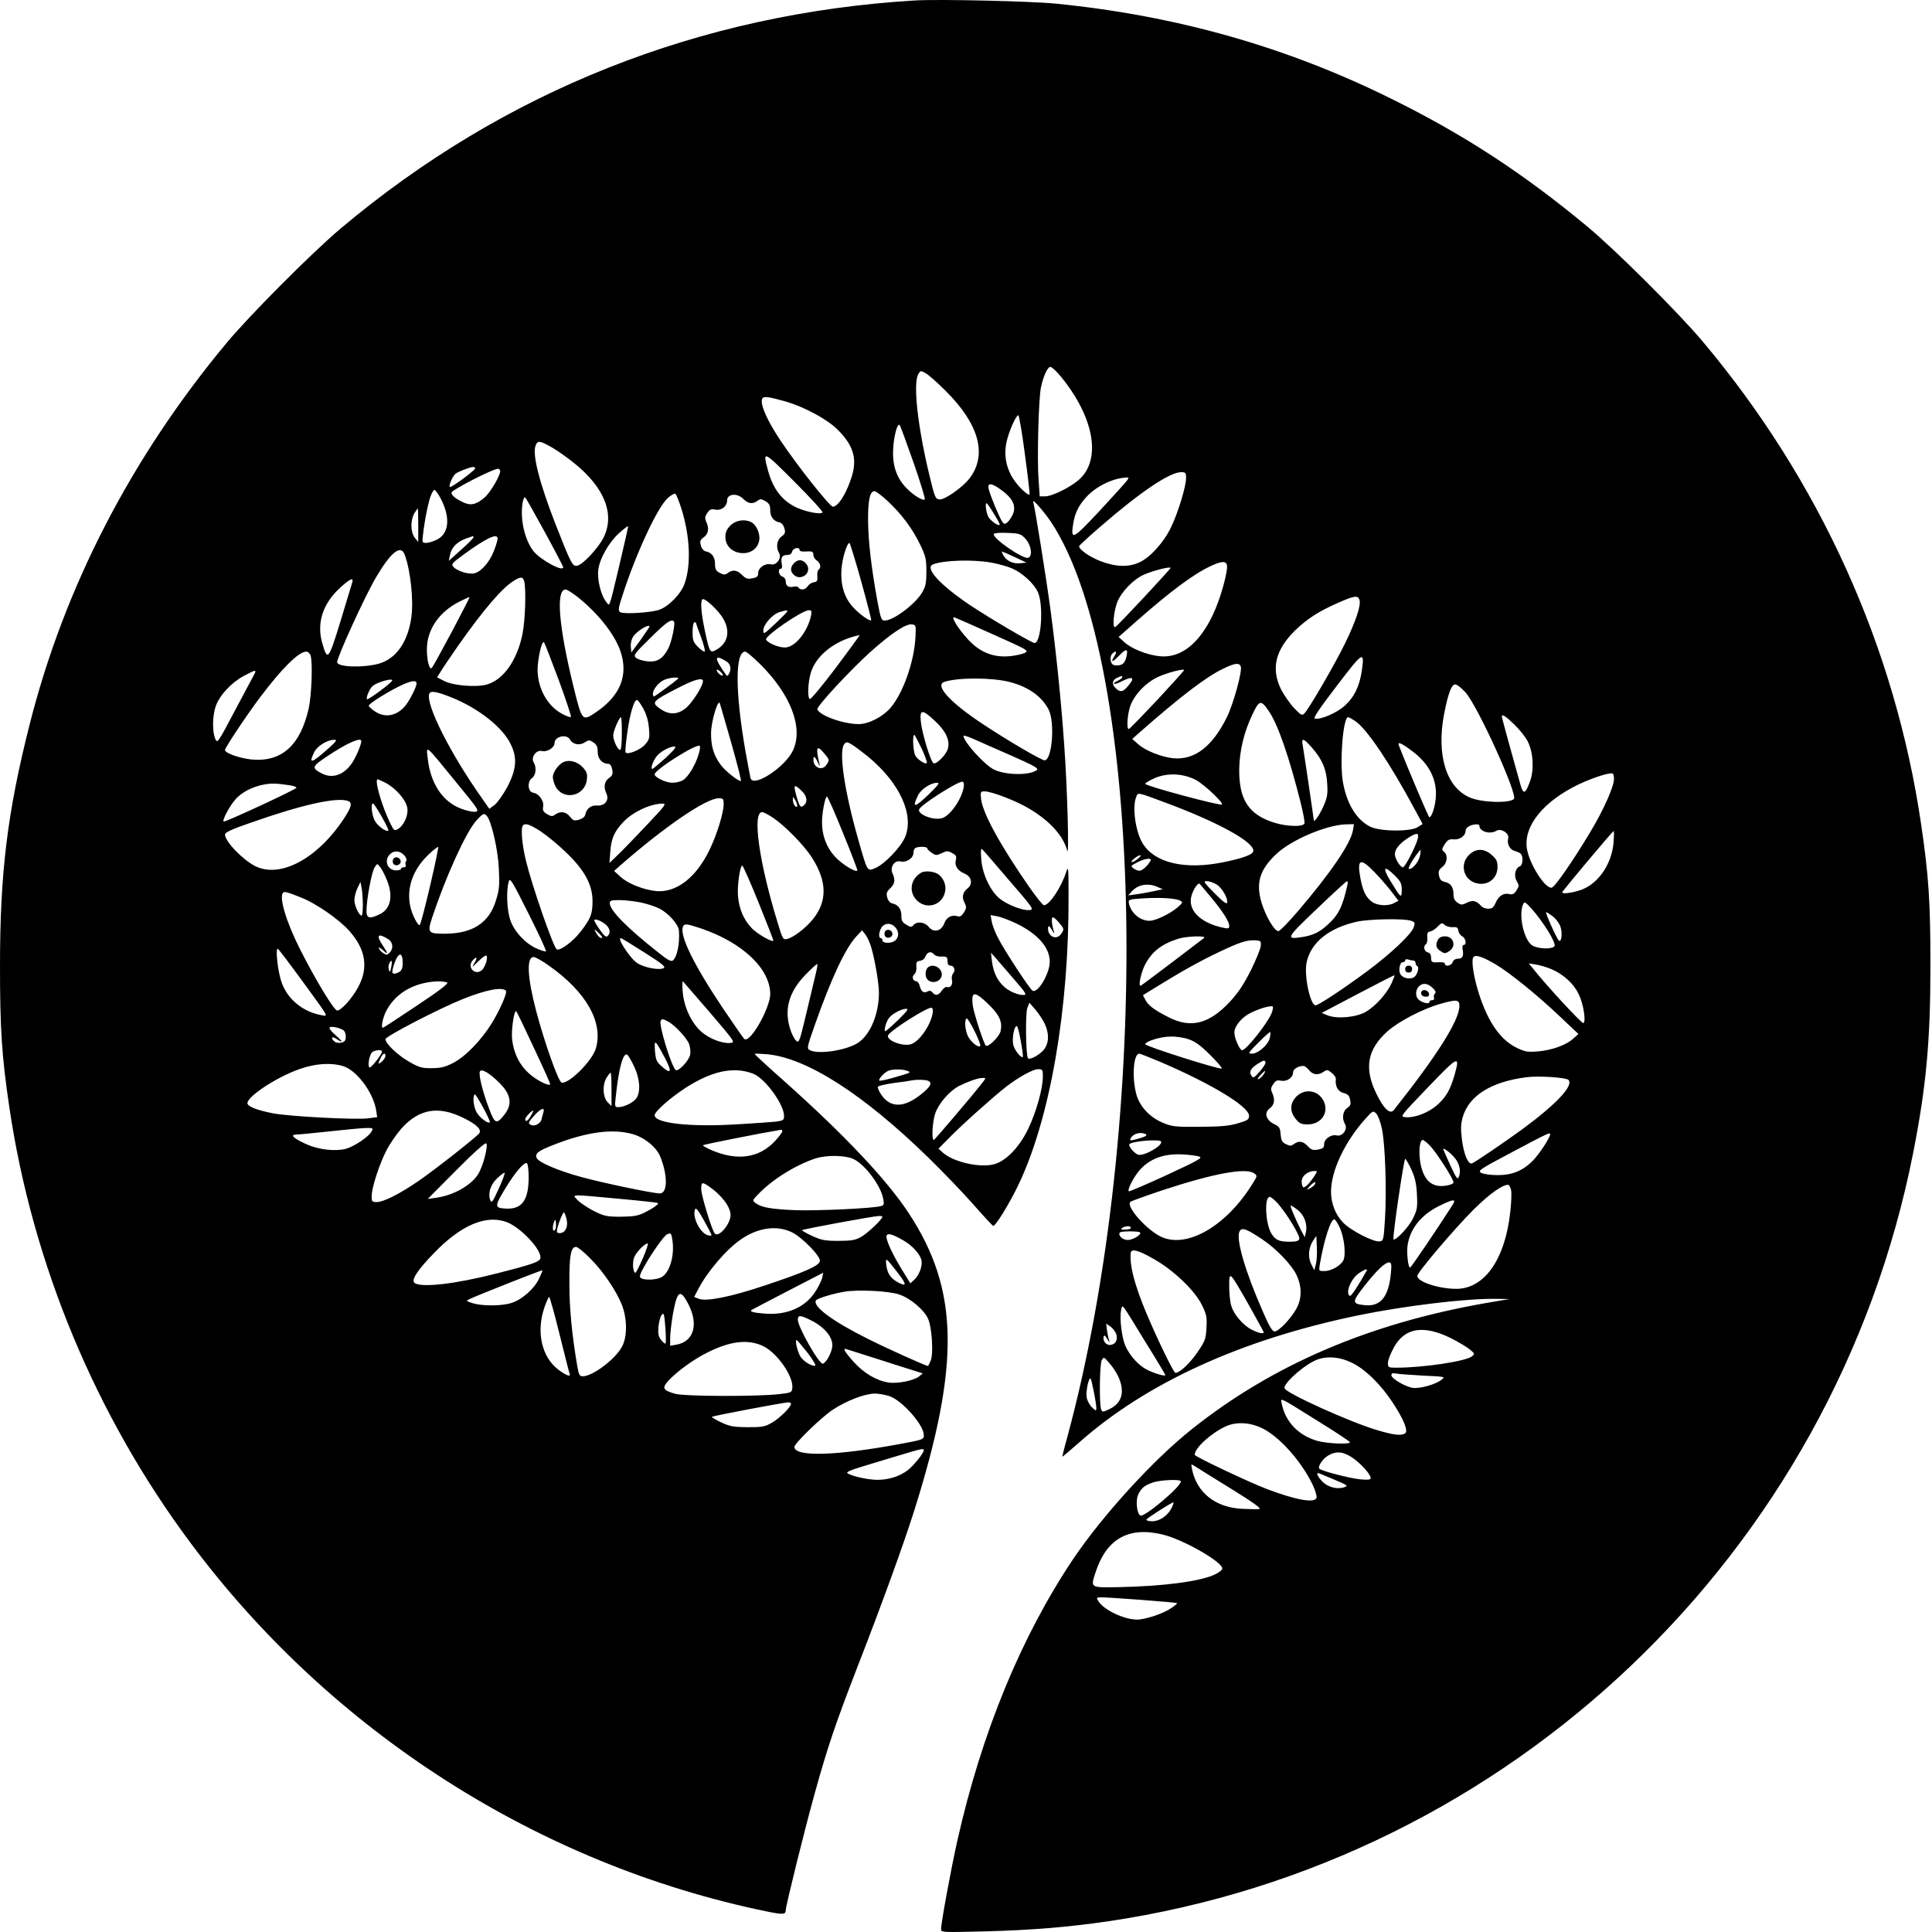<svg width="900" height="900" viewBox="0 0 900 900" fill="none" xmlns="http://www.w3.org/2000/svg">
<rect x="0" y="0" width="900" height="900" fill="#808080" stroke="none"/>
<g clip-path="url(#clip0_116_18)">
<rect width="900" height="900" fill="white"/>
<path d="M426.325 0.205C325.933 6.234 234.864 42.324 158.666 106.465C145.323 117.718 116.146 146.976 105.295 160.077C61.007 213.368 29.901 273.651 13.745 337.713C3.456 378.384 0 406.516 0 449.84C0 479.499 0.804 491.797 4.34 515.75C15.111 588.653 44.449 659.305 88.737 718.704C154.165 806.638 250.86 868.529 357.039 890.392C364.836 891.999 366.041 891.919 366.041 889.749C366.041 887.819 375.044 851.408 379.625 835.092C385.573 813.631 389.351 802.538 399.559 776.174C410.892 747.078 420.939 719.347 425.843 703.834C447.384 635.513 446.741 600.79 423.351 565.182C413.062 549.509 393.37 528.691 365.479 503.774C357.843 497.022 351.573 491.235 351.573 490.993C351.573 490.752 353.985 490.833 357.039 491.074C375.687 492.681 402.131 509.641 432.675 539.461C439.426 546.052 448.831 555.858 453.493 561.163C458.154 566.468 462.254 570.889 462.656 571.05C463.62 571.452 470.292 560.601 474.552 551.679C489.261 520.653 498.022 470.095 497.781 416.885C497.781 404.346 497.62 403.14 496.736 406.034C494.405 413.348 488.859 421.708 486.287 421.708C485.804 421.708 482.83 418.01 479.615 413.429C466.192 394.138 457.833 378.947 457.029 372.275C456.708 368.819 456.708 368.658 458.717 368.658C461.932 368.658 473.426 373.079 479.294 376.616C489.1 382.403 495.289 389.315 497.138 396.228C498.102 400.006 497.218 367.211 495.771 347.358C494.325 326.299 491.994 304.034 489.421 284.502C487.412 269.391 482.107 236.436 481.303 233.784C480.66 231.855 486.126 238.044 489.582 243.108C533.147 308.777 536.925 522.743 497.138 669.674C495.771 674.496 494.807 678.515 494.887 678.596C494.968 678.676 498.263 675.863 502.202 672.406C533.871 644.194 578.32 623.939 632.977 612.686C654.116 608.345 682.57 604.889 696.314 605.05L703.227 605.13L692.376 606.979C637.96 616.463 593.029 635.674 555.331 665.655C537.488 679.801 513.937 705.522 500.031 726.099C475.757 762.269 457.27 807.12 445.937 857.597C442.963 870.86 438.381 895.857 438.381 898.67C438.381 900.198 438.944 900.198 458.717 899.715C480.098 899.153 497.299 897.786 515.946 895.053C703.468 867.484 854.418 723.527 891.231 537.05C897.259 506.426 899.269 485.206 899.269 449.84C899.269 420.18 898.465 407.883 894.928 383.93C882.791 301.382 847.666 223.817 793.009 158.872C781.756 145.529 752.499 116.352 739.397 105.501C709.577 80.744 682.168 62.82 648.168 46.021C599.298 21.827 548.258 7.359 492.235 1.733C480.339 0.527 437.497 -0.438 426.325 0.205ZM494.405 175.671C510.079 195.042 513.213 214.734 502.121 223.897C497.942 227.354 489.904 231.212 487.01 231.212H484.358L483.795 223.335C483.072 214.011 483.795 185.718 484.92 180.413C486.126 174.947 487.975 170.928 489.341 170.928C489.984 170.928 492.315 173.098 494.405 175.671ZM440.712 182.262C456.145 197.694 460.003 211.921 451.644 222.852C448.429 227.032 440.069 232.9 437.658 232.659C435.729 232.417 435.488 231.855 432.996 221.566C427.45 198.578 425.28 178.725 427.772 174.304C428.816 172.536 428.816 172.536 431.308 173.902C432.675 174.706 436.935 178.484 440.712 182.262ZM366.202 187.084C374.642 189.576 385.171 195.202 389.994 199.945C397.308 207.098 399.318 213.287 396.987 221.325C394.656 229.283 390.557 236.034 387.984 236.034C386.538 236.034 371.266 216.744 363.55 205.169C357.36 195.845 354.065 188.451 355.03 185.879C355.592 184.432 357.602 184.673 366.202 187.084ZM477.445 211.68C478.812 221.808 479.776 230.167 479.615 230.328C479.053 231.051 474.953 227.354 472.462 223.737C468.764 218.432 467.559 212.323 468.845 206.053C469.89 201.15 473.266 193.434 474.391 193.434C474.712 193.434 476.159 201.633 477.445 211.68ZM425.521 215.377C428.736 224.54 431.067 232.337 430.826 232.659C429.861 233.543 424.637 230.167 421.422 226.469C417.242 221.727 415.554 215.86 416.117 208.304C416.599 202.276 418.126 196.89 419.091 198.016C419.412 198.337 422.306 206.214 425.521 215.377ZM257.853 208.867C260.103 210.233 264.444 213.287 267.418 215.699C281.644 227.112 286.547 239.571 281.162 250.422C278.751 255.245 271.678 262.881 268.945 263.524C266.774 264.086 265.971 262.559 258.737 244.072C251.342 225.103 247.886 211.68 249.493 207.581C250.458 205.009 251.503 205.169 257.853 208.867ZM383.162 238.687C382.519 239.812 375.767 238.526 371.266 236.517C364.273 233.302 360.013 227.756 357.602 218.592C355.271 209.751 355.592 209.912 369.98 224.299C377.535 231.855 383.403 238.285 383.162 238.687ZM221.361 218.191C221.361 219.075 210.028 227.434 209.545 226.871C208.902 226.309 210.831 221.808 212.198 220.682C213.404 219.718 218.789 217.628 220.396 217.548C220.879 217.548 221.361 217.789 221.361 218.191ZM232.935 219.075C233.739 220.361 228.515 229.524 225.541 231.935C221.602 235.231 218.95 235.713 215.172 233.703C210.912 231.614 209.385 229.765 210.992 228.72C216.619 225.023 229.801 218.512 231.971 218.351C232.292 218.351 232.694 218.673 232.935 219.075ZM552.518 222.692C552.518 226.63 548.821 238.687 545.606 245.439C542.31 252.432 536.041 259.424 531.057 261.836C525.913 264.328 519.965 264.167 512.731 261.434C507.748 259.505 502.684 256.049 502.684 254.441C502.684 254.2 507.105 250.02 512.57 245.358C531.057 229.283 544.882 219.959 550.187 219.959C552.277 219.959 552.518 220.2 552.518 222.692ZM525.029 223.817C524.466 224.621 518.759 230.971 512.329 237.883C499.871 251.226 498.745 251.869 499.871 244.394C500.674 239.089 502.362 235.552 506.14 231.453C510.641 226.55 518.358 222.772 524.627 222.451C525.913 222.37 525.913 222.531 525.029 223.817ZM466.755 228.479C471.738 232.096 473.426 235.713 471.899 239.41C471.256 240.857 470.131 242.625 469.327 243.269C468.121 244.313 467.8 244.233 466.835 242.947C465.549 241.098 461.289 230.89 460.566 227.756C459.842 224.701 461.932 224.862 466.755 228.479ZM206.17 234.025C209.787 242.063 208.822 248.654 203.678 251.306C201.909 252.19 199.659 252.914 198.534 252.914C196.765 252.914 196.605 252.673 197.006 249.458C197.81 241.982 199.82 232.417 201.025 230.086C202.231 227.756 202.311 227.756 203.437 229.283C204.16 230.086 205.366 232.257 206.17 234.025ZM413.384 233.302C419.814 239.25 425.119 246.323 428.656 253.718C431.228 259.103 431.549 260.469 431.549 266.176C431.549 271.481 431.228 273.169 429.62 275.902C426.566 281.287 416.197 289.084 412.178 289.084C410.571 289.084 410.249 288.2 408.722 280.001C405.909 264.569 404.462 252.11 404.382 242.465C404.301 232.98 405.266 228.8 407.356 228.8C407.999 228.8 410.731 230.81 413.384 233.302ZM317.413 236.919C321.432 249.699 321.994 263.041 318.94 271.803C317.252 276.706 311.384 282.654 306.963 284.101C302.703 285.467 290.406 286.19 288.878 285.145C287.914 284.422 287.994 283.377 290.004 277.268C296.354 257.576 306.32 236.276 311.063 232.016C312.59 230.649 314.197 229.765 314.599 230.006C315.001 230.247 316.287 233.382 317.413 236.919ZM346.268 232.417C348.519 234.668 350.528 234.99 352.859 233.302C354.145 232.337 354.628 232.337 356.557 233.462C358.325 234.507 358.807 235.391 358.807 237.722C358.807 240.777 360.415 242.867 363.148 243.349C364.112 243.59 364.996 244.635 365.398 246.082C365.961 248.091 365.72 248.734 364.032 249.94C361.862 251.547 361.379 255.084 362.907 257.576C364.353 259.907 361.701 263.524 359.129 262.881C356.476 262.238 353.181 264.488 353.181 266.98C353.181 268.507 352.699 268.989 350.448 269.391C348.278 269.874 347.394 269.552 345.706 267.864C343.375 265.533 341.365 265.212 339.115 266.9C337.748 267.864 337.186 267.864 335.337 266.9C333.488 265.935 333.086 265.212 333.086 262.64C333.086 259.424 331.479 257.335 328.746 256.852C327.781 256.611 326.897 255.566 326.495 254.12C325.933 252.11 326.174 251.467 327.862 250.261C330.032 248.654 330.434 246.162 328.987 243.027C328.264 241.42 328.344 240.616 329.469 239.008C330.595 237.32 331.238 236.999 333.167 237.401C336.06 237.964 338.713 235.874 338.713 233.141C338.713 230.006 343.375 229.524 346.268 232.417ZM253.834 247.93C258.496 256.45 262.354 263.845 262.354 264.247C262.354 266.578 251.744 260.791 248.529 256.772C244.269 251.306 242.098 241.259 243.545 233.703C243.867 232.257 244.349 231.373 244.671 231.774C245.072 232.096 249.172 239.41 253.834 247.93ZM462.816 239.008C464.424 241.581 465.71 243.912 465.71 244.233C465.71 245.599 461.53 242.786 460.405 240.777C459.36 238.687 458.797 234.427 459.601 234.427C459.842 234.427 461.289 236.517 462.816 239.008ZM194.836 244.635V252.512L193.229 250.503C191.219 247.93 191.139 242.384 192.988 239.169C193.791 237.883 194.515 236.838 194.595 236.838C194.756 236.838 194.836 240.375 194.836 244.635ZM288.798 262.157C283.493 284.422 284.136 282.573 282.368 280.323C279.956 277.429 278.188 270.115 278.67 265.614C279.313 260.228 283.573 252.753 288.316 248.413C290.486 246.484 292.415 244.956 292.576 245.117C292.737 245.198 290.968 252.914 288.798 262.157ZM477.847 251.146C480.419 254.039 481.143 259.023 478.972 259.826C476.722 260.711 461.932 250.503 462.977 248.734C463.299 248.252 466.031 248.091 469.488 248.252C475.114 248.493 475.677 248.734 477.847 251.146ZM220.557 250.342C220.557 250.663 217.985 253.316 214.77 256.129L209.063 261.273L209.626 258.54C210.269 255.084 212.921 252.351 217.021 250.904C220.879 249.538 220.557 249.538 220.557 250.342ZM231.81 250.904C231.81 251.547 231.087 254.039 230.122 256.531C228.193 261.675 224.255 266.257 221.039 267.06C218.387 267.703 213.082 266.096 211.233 264.086C210.108 262.8 210.43 262.398 216.458 257.978C226.666 250.583 231.81 248.172 231.81 250.904ZM401.166 270.758C403.899 280.564 405.989 288.762 405.828 288.923C405.185 289.647 399.72 285.628 396.987 282.413C393.129 277.992 391.441 271.883 392.003 264.971C392.405 259.907 394.575 252.914 395.701 252.914C395.942 252.914 398.434 260.952 401.166 270.758ZM372.472 256.209C372.472 256.692 373.436 257.013 374.722 256.933C378.339 256.692 378.902 256.852 378.902 258.54C378.902 259.424 379.625 260.55 380.509 261.112C382.197 262.238 382.68 264.569 381.313 265.372C380.911 265.614 380.59 266.98 380.75 268.427C380.911 270.597 380.59 271.079 379.063 271.24C378.098 271.401 376.812 272.205 376.249 273.089C375.204 274.777 372.873 275.098 371.989 273.732C371.748 273.249 370.784 273.089 369.899 273.249C367.488 273.893 366.041 273.008 366.041 270.999C366.041 269.793 365.398 268.909 364.434 268.588C362.746 268.025 362.183 264.971 363.71 264.971C364.273 264.971 364.434 264.086 364.193 262.8C363.63 259.746 364.273 258.54 366.604 258.54C367.89 258.54 368.774 257.978 369.015 256.933C369.417 255.245 372.472 254.602 372.472 256.209ZM188.486 258.299C191.219 265.533 192.746 279.599 191.621 287.557C190.014 299.131 184.467 306.928 176.43 309.178C169.035 311.188 157.059 310.786 157.059 308.455C157.059 306.044 169.999 277.67 175.144 268.989C182.056 257.254 186.638 253.557 188.486 258.299ZM472.703 259.505L478.169 262.077L475.114 262.398C471.738 262.72 468.764 261.193 467.318 258.54C466.835 257.656 466.594 256.933 466.835 256.933C466.996 256.933 469.648 258.058 472.703 259.505ZM461.771 262.077C465.147 262.72 469.568 263.926 471.497 264.81C476.32 266.9 481.705 271.883 483.474 275.822C486.206 281.689 485.081 299.533 481.946 299.533C480.66 299.533 461.37 288.2 452.046 282.011C437.819 272.446 430.504 264.488 434.684 262.881C439.748 260.952 453.091 260.55 461.771 262.077ZM571.487 262.961C572.372 265.212 568.594 278.956 564.977 286.431C558.627 299.855 550.026 306.606 540.461 305.722C534.514 305.16 527.199 302.266 523.823 299.212L521.09 296.72L529.369 289.405C545.365 275.339 556.055 267.382 564.012 263.685C568.835 261.434 570.844 261.273 571.487 262.961ZM545.284 264.569C545.284 265.131 520.367 291.897 519.483 292.138C518.116 292.621 518.759 285.226 520.367 280.725C522.216 275.822 528.083 269.713 533.067 267.623C537.327 265.774 545.284 263.765 545.284 264.569ZM244.188 270.758C245.153 274.375 244.671 289.245 243.385 295.353C240.893 307.732 234.382 316.814 226.666 318.904C221.763 320.271 211.153 319.386 207.054 317.297L203.597 315.528L204.964 313.358C205.687 312.072 209.545 306.365 213.564 300.578C225.299 283.94 233.98 273.812 239.285 270.597C242.581 268.507 243.545 268.588 244.188 270.758ZM164.132 271.16C163.891 271.963 161.399 280.082 158.666 289.245C153.04 307.571 152.557 308.134 150.146 299.694C147.413 290.29 150.307 281.207 158.505 273.732C163.007 269.632 164.775 268.829 164.132 271.16ZM268.945 277.992C278.429 285.547 286.146 295.193 288.959 303.15C292.897 314.483 289.039 324.209 277.304 332.006C271.276 336.025 271.115 335.864 267.337 320.592C260.264 291.978 258.817 274.616 263.479 274.616C264.122 274.616 266.533 276.143 268.945 277.992ZM210.43 294.389C205.768 303.15 201.588 310.706 201.186 311.108C200.061 312.313 198.855 307.812 198.855 302.507C198.855 293.344 204.482 285.145 213.886 280.323C216.458 279.037 218.628 278.072 218.708 278.153C218.869 278.313 215.091 285.547 210.43 294.389ZM633.298 279.439C634.102 281.93 631.61 289.405 626.466 299.935C621.804 309.5 609.747 330.237 607.577 332.408C606.532 333.453 605.97 333.131 602.915 329.916C600.986 327.907 598.253 323.968 596.806 321.235C591.984 311.429 594.074 302.748 603.397 293.585C609.104 288.119 614.49 284.663 623.733 280.644C631.047 277.429 632.575 277.268 633.298 279.439ZM336.623 287.718C340.401 293.826 339.275 299.613 333.569 302.748C330.755 304.356 330.514 303.874 328.344 293.746C326.656 285.788 326.174 280.162 327.219 279.197C328.103 278.313 334.131 283.779 336.623 287.718ZM366.684 284.824C366.604 285.226 364.032 287.798 361.058 290.611C355.914 295.434 355.592 295.675 355.592 293.665C355.592 290.933 359.852 286.11 363.148 285.145C366.443 284.181 367.006 284.101 366.684 284.824ZM377.857 286.592C376.41 293.665 371.105 300.739 366.524 301.543C363.871 302.105 358.003 299.855 356.878 298.006C355.914 296.479 373.677 284.261 376.812 284.261C378.018 284.261 378.178 284.663 377.857 286.592ZM462.414 295.434C478.731 302.748 479.374 303.07 477.445 304.115C476.32 304.677 473.266 305.401 470.693 305.642C463.942 306.365 458.074 304.517 453.01 299.935C448.107 295.514 442.079 286.592 444.731 287.637C445.053 287.718 453.091 291.254 462.414 295.434ZM313.956 289.486C314.68 290.29 312.911 298.89 311.384 301.944C308.812 306.928 306.079 308.616 301.417 308.053C299.167 307.812 296.836 307.008 296.193 306.365C294.987 305.24 295.63 304.356 303.025 297.122C310.339 289.888 312.67 288.2 313.956 289.486ZM324.245 290.209C324.245 290.45 325.29 293.505 326.656 297.041C327.942 300.658 328.666 303.552 328.183 303.552C327.701 303.552 326.254 302.507 324.968 301.221C322.959 299.131 322.637 298.247 322.637 294.389C322.637 291.897 323.039 289.888 323.441 289.888C323.923 289.888 324.245 290.048 324.245 290.209ZM426.486 296.318C426.003 307.973 420.698 323.003 414.75 329.836C411.053 334.015 404.623 337.311 400.041 337.311C392.807 337.311 381.715 333.292 380.75 330.398C380.349 329.112 395.862 312.394 405.266 303.874C414.831 295.273 421.904 290.531 424.717 290.852C426.646 291.093 426.727 291.254 426.486 296.318ZM302.543 291.897C302.543 292.138 300.614 294.952 298.363 298.167L294.103 303.954L293.862 301.301C293.701 299.774 294.183 297.765 294.907 296.639C296.595 293.987 302.543 290.37 302.543 291.897ZM389.351 311.108C383.081 319.386 377.696 325.897 377.214 325.656C376.089 324.933 376.33 318.02 377.696 313.438C379.866 306.124 387.341 299.613 396.987 296.72C398.755 296.157 400.282 295.836 400.443 295.916C400.523 295.996 395.54 302.829 389.351 311.108ZM260.264 316.734C263.64 325.977 266.212 333.694 265.971 334.015C265.73 334.256 263.801 333.613 261.791 332.488C254.316 328.55 249.654 318.985 250.538 309.661C251.181 303.552 252.628 298.327 253.432 299.212C253.753 299.613 256.808 307.491 260.264 316.734ZM524.868 305.32C524.225 308.777 523.019 309.982 520.287 309.982C518.518 309.982 517.875 309.5 517.473 307.973C517.152 306.767 517.393 305.401 517.956 304.758C519.644 302.748 520.608 303.391 519.161 305.642C517.152 308.777 518.116 308.696 521.171 305.561C524.547 302.105 525.511 302.025 524.868 305.32ZM144.68 305.32C145.725 308.616 145.163 323.968 143.796 330.077C139.858 347.358 131.096 355.155 117.03 353.788C111.323 353.145 104.813 350.814 104.813 349.367C104.813 348.323 114.699 333.453 121.13 324.852C131.338 311.349 139.134 303.552 142.671 303.552C143.475 303.552 144.359 304.356 144.68 305.32ZM354.145 309.42C368.292 323.486 374.24 338.838 369.498 349.367C366.041 357.164 351.091 367.051 349.644 362.549C349.403 361.665 348.358 355.958 347.233 349.769C342.41 321.959 342.41 303.552 347.152 303.552C347.715 303.552 350.93 306.204 354.145 309.42ZM634.423 312.233C633.378 319.547 630.887 324.772 626.386 328.791C622.608 332.167 615.213 335.382 612.48 334.739C611.596 334.578 614.731 329.916 622.688 319.547C634.986 303.391 635.709 302.989 634.423 312.233ZM338.552 308.214C340.401 309.42 340.803 311.911 339.517 314.001C338.713 315.287 338.874 315.448 336.06 311.188C332.604 306.044 333.488 304.999 338.552 308.214ZM577.998 310.464C578.802 312.554 574.622 327.746 571.568 334.015C564.736 347.84 556.537 354.11 546.57 353.226C541.105 352.663 533.71 349.769 530.253 346.715L527.44 344.223L530.897 341.169C549.383 324.852 562.083 315.126 569.799 311.509C575.265 308.857 577.275 308.616 577.998 310.464ZM336.703 314.644C336.221 315.207 333.89 313.197 333.89 312.152C333.89 311.751 334.614 311.992 335.498 312.795C336.382 313.599 336.944 314.403 336.703 314.644ZM539.336 325.817C532.343 333.211 526.395 339.401 525.913 339.561C524.707 340.044 525.109 333.131 526.476 329.032C528.324 323.646 533.79 317.94 539.577 315.287C543.918 313.358 550.83 311.509 551.634 312.072C551.795 312.233 546.249 318.342 539.336 325.817ZM118.638 313.76C118.236 314.564 114.137 322.28 109.555 330.8C101.357 346.313 101.276 346.474 100.231 344.062C98.865 340.767 98.945 333.453 100.472 329.032C102.16 324.048 107.626 318.1 113.413 314.966C118.799 312.072 119.602 311.831 118.638 313.76ZM522.778 315.448C522.778 315.85 521.814 316.573 520.689 317.136C519.483 317.618 518.759 318.261 519.001 318.502C519.242 318.743 520.447 318.422 521.733 317.779C527.681 314.725 529.048 315.368 525.511 319.547C523.1 322.441 521.814 322.682 519.563 320.431C517.715 318.583 518.197 316.573 520.689 315.609C522.859 314.725 522.778 314.725 522.778 315.448ZM315.805 316.252C313.796 318.02 305.034 324.45 304.633 324.45C304.391 324.45 304.15 323.888 304.15 323.245C304.15 321.155 306.803 317.859 309.375 316.734C312.027 315.528 317.011 315.207 315.805 316.252ZM470.372 317.699C479.053 319.949 485.242 324.37 488.457 330.479C491.511 336.427 490.145 354.19 486.608 354.19C485.161 354.19 469.488 345.027 458.074 337.471C442.481 327.183 435.166 319.145 439.989 317.618C446.5 315.528 462.254 315.609 470.372 317.699ZM182.699 316.975C182.699 317.94 171.446 326.219 170.964 325.736C170.321 325.174 172.25 320.672 173.616 319.547C175.867 317.699 182.86 315.769 182.699 316.975ZM327.46 317.297C327.46 319.708 321.994 328.148 319.02 330.237C315.242 333.051 311.465 332.97 307.365 330.077C303.266 327.103 303.668 326.701 317.011 319.869C323.682 316.493 327.46 315.528 327.46 317.297ZM194.032 318.422C194.032 319.949 191.139 325.736 189.049 328.469C185.11 333.453 179.484 334.658 174.742 331.443C173.215 330.479 171.928 329.273 171.768 328.871C171.446 327.907 181.735 321.557 187.683 318.904C192.023 316.975 194.032 316.814 194.032 318.422ZM682.731 322.602C688.518 329.193 707.165 370.266 705.236 372.195C703.147 374.285 690.286 373.883 684.82 371.552C673.809 366.97 669.066 351.779 672.683 332.81C674.532 323.245 676.14 318.824 677.908 318.824C678.712 318.824 680.882 320.512 682.731 322.602ZM210.43 324.933C222.808 329.916 233.98 338.677 237.758 346.393C241.054 352.904 240.652 358.129 236.472 366.327C234.463 370.025 231.89 373.722 230.524 374.847L227.952 376.776L224.415 371.713C209.787 351.055 198.132 327.907 199.98 323.164C200.543 321.637 203.437 322.119 210.43 324.933ZM299.729 330.157C301.176 332.89 302.06 335.944 302.302 339.24C302.703 343.741 302.543 344.464 300.533 346.795C298.524 349.207 292.576 351.698 291.451 350.573C291.129 350.332 291.531 345.992 292.254 341.008C293.54 332.006 295.389 326.058 296.755 326.058C297.157 326.058 298.443 327.907 299.729 330.157ZM340.722 346.313C343.455 355.958 345.465 363.835 345.143 363.835C343.696 363.835 337.668 359.013 335.658 356.2C332.443 351.779 331.157 347.519 331.238 341.33C331.318 335.944 334.533 325.254 335.337 327.665C335.578 328.308 337.989 336.748 340.722 346.313ZM591.019 331.202C595.279 337.391 600.504 352.422 605.97 374.204C607.095 378.786 607.899 383.046 607.657 383.608C607.014 385.296 599.379 385.055 593.511 383.207C581.776 379.509 577.194 372.597 577.275 358.611C577.355 350.01 579.445 341.089 583.464 332.729C586.598 326.058 587.402 325.897 591.019 331.202ZM435.568 335.864C440.712 340.687 442.642 344.947 441.516 348.885C440.712 351.618 436.372 356.039 434.925 355.557C433.639 355.155 429.62 342.053 428.977 336.266C428.334 330.318 429.54 330.237 435.568 335.864ZM705.477 337.552C707.889 339.883 710.702 343.419 711.667 345.349C714.239 350.412 714.721 358.45 712.792 363.835C710.541 370.025 709.577 370.346 708.21 365.282C704.995 353.949 699.61 334.337 699.61 333.854C699.61 332.408 701.459 333.613 705.477 337.552ZM289.682 341.732C289.682 346.152 289.361 349.367 288.878 349.367C287.753 349.367 285.663 344.947 285.663 342.535C285.663 340.606 288.477 334.096 289.28 334.096C289.521 334.096 289.682 337.552 289.682 341.732ZM631.369 335.944C636.674 339.481 647.525 355.557 658.939 376.857L662.716 383.85L660.466 385.296C657.01 387.547 642.542 387.386 638.04 384.975C631.69 381.599 627.35 374.285 625.582 364.318C623.974 354.994 625.662 334.096 627.993 334.096C628.315 334.096 629.842 334.899 631.369 335.944ZM429.54 349.126C430.987 352.341 432.032 355.235 431.71 355.476C431.067 356.2 427.37 353.788 426.405 352.02C425.199 349.689 424.958 341.089 426.164 342.535C426.486 343.018 428.013 345.992 429.54 349.126ZM471.176 352.02C482.187 356.923 484.036 357.968 482.911 358.772C479.455 361.344 468.041 361.103 462.816 358.37C458.315 356.039 448.831 345.429 448.831 342.776C448.831 342.455 450.92 343.098 453.493 344.223C455.984 345.349 463.942 348.885 471.176 352.02ZM265.569 344.545C266.774 346.795 269.99 347.438 272.401 345.831C274.25 344.625 274.571 344.625 276.42 345.831C277.947 346.876 278.429 347.84 278.429 350.252C278.429 353.467 280.519 355.798 283.332 355.798C284.217 355.798 284.86 356.762 285.181 358.37C285.583 360.62 285.342 361.263 283.654 362.469C281.484 364.077 281.082 366.568 282.529 369.783C283.895 372.757 281.725 375.49 278.188 375.249C275.375 375.008 273.205 376.616 272.642 379.509C272.481 380.474 271.356 381.358 269.748 381.84C267.498 382.483 267.016 382.322 265.488 380.393C263.64 378.062 261.068 377.741 258.656 379.429C257.37 380.393 256.808 380.393 254.879 379.268C253.03 378.143 252.708 377.5 253.03 375.731C253.512 373.159 251.101 369.703 248.448 369.301C245.876 368.98 245.474 364.157 247.805 362.469C249.654 361.183 250.056 357.486 248.609 355.155C247.162 352.824 249.815 349.207 252.387 349.85C254.798 350.493 258.335 348.323 258.335 346.152C258.335 343.018 264.042 341.732 265.569 344.545ZM153.442 348.242C145.082 355.717 143.555 356.2 146.368 350.412C147.735 347.519 152.557 344.545 155.853 344.625C157.139 344.625 156.576 345.429 153.442 348.242ZM168.311 345.268C168.311 346.876 165.82 352.743 163.971 355.476C160.193 361.022 154.888 362.871 149.905 360.299C145.002 357.727 145.243 357.084 152.477 352.261C161.64 346.152 168.311 343.178 168.311 345.268ZM611.114 348.242C615.936 353.708 617.946 358.45 618.267 365.122C618.589 370.105 618.267 371.632 616.419 375.812C614.49 379.991 611.998 383.528 611.998 382.001C611.998 381.358 607.336 349.689 606.773 346.715C606.211 343.58 607.336 343.982 611.114 348.242ZM404.221 352.341C419.171 364.639 426.003 379.67 421.582 390.039C419.493 394.861 412.017 402.578 407.677 404.426C403.899 405.954 404.14 406.275 399.8 391.084C393.289 368.256 390.637 349.85 393.289 346.635C394.254 345.509 394.575 345.509 396.746 346.795C398.032 347.519 401.408 350.091 404.221 352.341ZM657.572 349.689C665.771 355.637 669.629 363.353 668.825 371.873C668.423 376.214 666.896 380.715 665.851 380.715C665.449 380.715 655.322 356.843 651.624 347.197C650.901 345.349 652.75 346.072 657.572 349.689ZM325.45 351.377C324.004 356.28 320.708 361.746 318.297 363.353C317.171 364.077 314.921 364.639 313.233 364.639C310.179 364.639 304.954 362.148 304.954 360.701C304.954 358.611 324.245 346.393 325.933 347.438C326.254 347.599 326.093 349.448 325.45 351.377ZM310.179 352.984C307.044 355.798 304.231 358.129 303.909 358.209C302.945 358.209 303.989 354.994 305.677 352.583C307.205 350.332 311.786 347.76 314.197 347.76C315.323 347.76 314.197 349.207 310.179 352.984ZM212.359 364.237C223.049 377.259 223.451 377.902 221.361 378.143C220.236 378.304 217.181 377.66 214.77 376.696C206.17 373.481 200.543 364.961 199.257 353.386C198.534 346.956 197.649 346.233 212.359 364.237ZM384.046 351.055C386.457 353.949 386.538 354.11 384.93 356.36C382.921 359.254 378.982 357.646 378.902 353.949C378.902 351.859 379.625 352.261 380.992 355.155C381.876 357.084 382.037 357.244 381.715 355.798C379.866 347.921 380.429 346.715 384.046 351.055ZM751.856 362.871C751.856 366.408 747.033 377.259 740.844 387.547C732.806 400.97 724.366 413.188 722.839 413.509C719.785 414.072 712.31 402.337 711.265 395.183C709.738 384.653 719.061 373.24 735.458 365.363C742.13 362.228 750.087 359.656 751.293 360.379C751.614 360.54 751.856 361.665 751.856 362.871ZM557.26 363.434C561.119 365.604 570.041 373.963 569.237 374.767C568.433 375.49 533.147 366.006 533.469 365.122C533.629 364.639 535.719 363.434 538.131 362.389C544.079 359.897 551.393 360.299 557.26 363.434ZM179.404 364.559C184.387 367.131 189.29 372.757 189.772 376.535C190.255 380.072 188.004 384.814 185.11 386.341C183.905 387.065 183.423 386.743 182.378 384.653C178.118 376.455 174.179 363.032 175.947 363.032C176.189 363.032 177.716 363.755 179.404 364.559ZM448.991 366.327C448.188 372.114 442.561 380.233 438.623 381.197C434.443 382.242 426.887 379.107 428.254 376.857C429.861 374.285 446.821 363.594 448.429 364.157C448.911 364.237 449.152 365.282 448.991 366.327ZM135.196 365.845C137.125 366.166 138.411 366.729 138.009 367.051C136.723 368.337 104.572 383.207 104.17 382.724C103.446 382.001 106.903 375.571 109.636 372.436C112.529 369.06 117.754 366.408 123.059 365.443C126.917 364.8 128.524 364.88 135.196 365.845ZM432.835 369.864C426.003 376.455 424.717 376.616 427.611 370.587C428.977 367.694 433.398 364.72 436.533 364.639C437.899 364.639 437.095 365.684 432.835 369.864ZM373.436 368.417C375.847 370.668 376.33 373.32 374.722 374.928C373.115 376.535 372.552 376.053 371.266 371.713C369.417 365.363 369.739 364.88 373.436 368.417ZM542.873 373.883C567.308 382.965 583.866 392.048 583.866 396.308C583.866 397.996 579.525 399.684 570.121 401.613C552.197 405.311 538.131 402.095 532.424 393.093C529.048 387.788 527.36 376.294 529.209 371.471C530.173 368.98 529.45 368.899 542.873 373.883ZM371.266 375.731C370.542 376.455 369.256 374.204 369.337 372.275C369.337 370.989 369.498 371.069 370.542 372.918C371.266 374.204 371.587 375.49 371.266 375.731ZM392.727 388.11C396.585 397.514 399.559 405.311 399.398 405.552C398.434 406.436 392.084 402.497 388.869 398.961C384.93 394.62 382.921 389.155 382.921 383.046C382.921 378.625 384.367 371.069 385.252 371.069C385.573 371.069 388.949 378.705 392.727 388.11ZM337.105 374.526C337.105 378.625 334.051 388.592 330.595 395.746C324.406 408.686 315.242 415.84 305.838 415.117C299.89 414.554 292.495 411.66 288.959 408.365L286.065 405.712L288.878 403.221C309.536 385.136 328.907 371.873 334.774 371.873C336.864 371.873 337.105 372.114 337.105 374.526ZM162.203 373.159C164.212 373.963 163.73 375.892 160.354 381.117C148.056 399.925 130.614 409.329 118.879 403.462C113.011 400.488 104.813 391.968 104.813 388.753C104.813 387.788 107.787 386.341 116.709 383.287C140.34 374.928 157.059 371.15 162.203 373.159ZM177.796 380.393C179.725 383.769 181.092 386.663 180.931 386.904C179.966 387.788 175.626 384.573 174.42 382.001C173.134 379.188 172.652 374.285 173.777 374.285C174.099 374.285 175.867 377.017 177.796 380.393ZM301.9 383.689C296.997 388.913 290.968 395.183 288.477 397.594L283.895 402.015L284.297 396.79C284.699 390.682 286.226 387.225 290.406 382.885C294.666 378.304 302.864 374.445 308.491 374.365C310.58 374.285 310.179 374.928 301.9 383.689ZM360.013 380.876C365.559 384.573 374.32 393.495 378.098 399.282C385.412 410.615 385.493 420.02 378.419 428.54C374.963 432.639 369.658 436.658 366.765 437.381C364.755 437.864 364.594 437.622 362.183 429.585C353.502 401.292 350.368 378.304 355.03 378.304C355.592 378.304 357.843 379.429 360.013 380.876ZM226.827 380.152C228.997 382.724 231.971 395.826 232.373 404.507C232.775 412.223 232.614 414.313 231.087 419.296C227.872 429.906 220.316 434.89 207.134 434.97C199.418 434.97 199.016 434.488 201.266 427.575C207.616 408.445 217.021 387.708 221.843 382.322C225.058 378.786 225.541 378.625 226.827 380.152ZM251.905 387.306C254.798 389.235 260.103 393.575 263.72 397.112C272.321 405.311 276.018 412.143 276.018 419.779C276.018 425.807 275.214 427.816 270.472 434.005C266.774 438.828 260.344 443.41 259.219 442.124C257.37 440.114 247.805 412.464 245.072 401.211C243.143 393.495 242.5 385.618 243.626 384.493C244.751 383.287 246.921 384.091 251.905 387.306ZM630.244 386.824C629.199 392.932 619.875 406.677 604.442 424.682C600.182 429.665 596.163 433.764 595.52 433.764C593.672 433.764 589.653 426.932 587.724 420.663C584.911 411.339 586.759 405.23 594.475 397.916C601.549 391.164 618.187 384.171 627.189 384.01L630.726 383.93L630.244 386.824ZM689.161 384.653C689.161 387.386 694.144 388.833 697.118 386.984C699.288 385.698 703.147 388.19 702.584 390.521C701.86 393.173 703.388 395.906 705.799 396.469C707.005 396.79 708.291 397.433 708.612 397.916C709.657 399.443 709.336 403.06 708.05 403.542C705.879 404.346 705.076 407.883 706.522 410.374C707.728 412.464 707.728 412.786 706.442 414.795C705.317 416.483 704.513 416.885 703.066 416.483C700.414 415.84 698.083 417.367 696.716 420.582C695.752 422.753 695.109 423.315 693.26 423.315C691.974 423.315 690.527 422.753 689.965 422.029C687.875 419.618 686.026 419.136 683.374 420.502C681.123 421.627 680.641 421.627 678.953 420.502C677.667 419.618 677.104 418.492 677.104 416.805C677.104 413.348 675.898 411.5 673.166 410.857C671.397 410.455 670.754 409.812 670.352 407.883C669.95 405.954 670.272 405.15 671.879 403.864C674.21 402.095 674.612 398.398 672.683 396.79C671.558 395.906 671.638 395.504 673.005 393.254C674.371 391.244 675.095 390.842 677.104 391.003C679.998 391.325 682.731 389.315 682.731 386.984C682.731 385.457 685.061 384.091 687.794 384.01C688.518 383.93 689.161 384.251 689.161 384.653ZM751.695 392.209C750.811 402.98 744.139 412.303 735.539 414.875C731.44 416.081 727.742 416.483 727.742 415.679C727.742 415.117 751.213 387.145 751.695 387.145C751.936 387.145 751.856 389.476 751.695 392.209ZM660.466 390.601C659.662 394.058 654.518 404.024 653.553 404.024C652.267 404.024 649.776 399.925 649.776 397.835C649.776 395.585 652.026 392.852 656.045 390.28C659.984 387.788 661.109 387.868 660.466 390.601ZM200.382 412.545C198.132 422.19 195.961 430.469 195.56 430.871C195.158 431.353 193.952 429.665 192.746 427.013C188.245 417.206 190.898 406.275 199.739 397.996C201.909 395.906 203.919 394.379 204.16 394.54C204.321 394.781 202.633 402.899 200.382 412.545ZM431.951 395.183C431.951 395.585 432.916 396.549 434.041 397.273C435.89 398.559 436.292 398.559 438.703 397.433C440.954 396.308 441.516 396.308 443.526 397.353C445.294 398.318 445.696 398.88 445.294 400.488C444.571 403.221 446.017 405.552 449.232 406.918C452.608 408.284 453.332 411.741 450.76 413.831C448.429 415.679 447.946 417.93 449.313 420.502C450.277 422.431 450.277 422.994 449.072 425.003C448.027 426.691 447.223 427.173 446.178 426.852C443.365 425.968 440.954 427.254 439.909 430.067C438.542 433.845 434.925 434.648 432.594 431.755C430.826 429.504 427.129 429.022 425.521 430.951C424.637 431.996 424.235 431.996 422.225 430.79C420.296 429.665 419.895 428.861 419.895 426.45C419.895 423.396 418.287 421.306 415.554 420.823C414.59 420.582 413.705 419.537 413.304 418.091C412.821 416.081 413.062 415.358 414.67 413.831C416.84 411.821 417.162 409.972 415.795 406.918C414.429 403.944 416.679 400.568 419.493 401.292C422.225 401.935 425.521 399.764 425.521 397.273C425.521 396.147 426.003 395.103 426.566 394.942C428.334 394.218 431.951 394.379 431.951 395.183ZM470.05 410.053C481.464 423.235 481.786 423.717 479.535 423.958C476.4 424.28 469.166 421.466 465.549 418.492C461.289 414.956 457.592 407.079 457.11 400.247C456.788 396.469 456.949 395.022 457.511 395.585C457.994 395.987 463.62 402.497 470.05 410.053ZM188.567 398.72C189.29 399.684 189.612 400.729 189.21 401.131C188.808 401.533 188.727 402.337 188.969 402.899C189.21 403.542 188.888 404.024 188.084 404.024C187.361 404.024 186.798 404.346 186.798 404.748C186.798 405.15 185.673 405.471 184.387 405.471C180.127 405.311 178.68 400.166 182.136 397.514C184.146 395.987 186.638 396.469 188.567 398.72ZM661.511 398.559C660.948 401.372 658.135 404.828 656.447 404.828C655.804 404.828 656.527 403.14 658.296 400.407C659.903 397.996 661.43 395.987 661.671 395.987C661.832 395.987 661.832 397.112 661.511 398.559ZM530.093 400.006C529.048 400.89 527.842 401.613 527.28 401.613C526.797 401.533 527.28 400.809 528.324 400.006C529.369 399.121 530.575 398.398 531.138 398.398C531.62 398.478 531.138 399.202 530.093 400.006ZM535.96 400.97C534.674 403.301 532.102 405.632 530.816 405.632C530.093 405.632 528.807 405.15 528.003 404.507C526.556 403.462 526.717 403.301 529.691 401.774C533.227 399.845 536.844 399.443 535.96 400.97ZM640.211 406.195C642.702 408.767 646.239 412.786 648.088 415.197L651.463 419.618L649.615 420.582C646.721 422.27 641.497 421.949 639.005 420.02C636.111 417.769 634.825 414.956 633.7 408.928C632.092 400.086 633.7 399.443 640.211 406.195ZM179.645 408.606C183.342 416.644 182.378 423.074 177.073 425.807C172.17 428.218 170.723 427.897 170.723 424.28C170.723 419.136 173.134 406.114 174.501 404.105C175.706 402.176 175.787 402.176 176.912 403.703C177.635 404.507 178.841 406.757 179.645 408.606ZM353.422 420.582C357.28 430.147 360.415 438.105 360.254 438.265C359.531 438.908 353.02 435.211 350.368 432.559C346.509 428.62 344.259 423.476 343.777 417.287C343.375 412.545 344.741 403.221 345.786 403.221C346.108 403.221 349.564 411.017 353.422 420.582ZM649.856 407.963C652.508 410.615 652.991 411.58 652.991 414.554C652.991 418.734 652.589 418.412 647.846 410.615C643.747 403.944 644.631 402.738 649.856 407.963ZM254.316 443.249C253.994 443.329 252.065 442.767 250.056 441.882C244.831 439.632 239.526 433.925 237.758 428.7C236.15 424.28 235.749 415.036 236.954 410.857C237.517 408.606 238.16 409.571 246.278 425.727C251.02 435.211 254.718 443.088 254.316 443.249ZM566.665 411.982C569.237 413.509 572.13 418.492 571.648 420.582C571.487 421.386 569.478 419.859 565.781 416.081C560.797 411.098 560.395 410.455 562.164 410.455C563.289 410.455 565.298 411.178 566.665 411.982ZM627.591 412.625C625.341 422.592 623.492 426.289 618.348 430.871C614.49 434.407 611.516 435.774 606.211 436.578C598.816 437.703 599.218 436.899 613.445 423.396C620.839 416.322 627.109 410.535 627.511 410.455C627.832 410.455 627.913 411.419 627.591 412.625ZM169.035 421.065C169.035 424.119 168.794 426.53 168.472 426.53C167.267 426.53 165.096 421.868 165.096 419.296C165.096 417.849 165.739 415.438 166.463 413.831L167.91 410.857L168.392 413.268C168.713 414.554 168.955 418.091 169.035 421.065ZM564.012 417.849C569.639 424.601 572.613 429.263 572.613 431.273C572.613 432.639 572.291 432.719 569.317 432.076C558.948 429.745 553.242 423.878 555.01 417.367C555.894 414.232 558.145 410.937 558.868 411.741C559.27 412.143 561.521 414.875 564.012 417.849ZM539.256 413.188L541.667 414.232L537.648 415.117C535.478 415.599 531.861 416.242 529.61 416.563L525.592 417.126L527.199 415.277C530.093 412.062 534.755 411.178 539.256 413.188ZM140.42 418.171C147.333 420.904 157.943 428.299 162.605 433.523C170.482 442.284 171.768 450.965 166.704 460.128C163.73 465.433 158.907 470.738 157.059 470.738C155.612 470.738 146.77 456.109 139.697 442.043C133.186 429.102 129.891 417.849 131.9 415.84C132.543 415.197 134.07 415.599 140.42 418.171ZM549.705 419.537C551.152 420.261 551.071 420.502 548.499 422.753C544.963 425.727 538.291 428.942 535.478 428.942C530.977 428.942 526.636 425.164 525.833 420.502C525.592 419.055 526.154 418.894 532.424 418.492C540.542 418.01 547.535 418.412 549.705 419.537ZM298.604 420.422C301.578 421.065 305.436 422.351 307.124 423.235C311.384 425.325 316.207 430.79 316.287 433.604C316.689 439.793 315.403 445.741 313.474 447.429C312.59 448.072 310.902 447.187 306.079 443.249C291.933 432.076 284.056 424.039 284.056 420.743C284.056 419.537 284.699 419.296 288.718 419.296C291.209 419.296 295.711 419.859 298.604 420.422ZM720.99 433.443C723.08 436.738 724.527 439.953 724.206 440.596C723.643 442.204 717.213 442.204 714.078 440.596C710.059 438.507 707.246 426.691 709.496 421.306C710.139 419.859 710.461 420.02 713.676 423.556C715.685 425.727 718.901 430.147 720.99 433.443ZM723.402 426.932C724.849 428.057 726.456 430.228 726.938 431.755C727.983 434.809 727.34 439.31 726.135 438.105C725.09 437.06 719.624 424.923 720.267 424.923C720.508 424.923 721.955 425.807 723.402 426.932ZM473.346 430.147C483.393 434.97 489.02 441.4 489.02 447.991C489.02 453.537 483.393 462.942 480.982 461.495C479.615 460.691 467.559 442.204 464.906 436.899C463.62 434.488 462.334 431.112 462.013 429.424L461.45 426.289L464.585 426.852C466.353 427.173 470.292 428.7 473.346 430.147ZM493.36 429.826C495.771 432.719 495.852 432.88 494.244 435.131C492.235 438.024 488.296 436.417 488.216 432.719C488.216 430.79 488.778 431.031 490.225 433.523C490.949 434.809 491.27 435.05 491.029 434.166C489.904 430.79 489.663 427.334 490.466 427.334C490.949 427.334 492.235 428.459 493.36 429.826ZM282.287 430.79C284.217 432.639 284.538 434.568 283.091 436.015C282.368 436.738 281.564 436.095 279.474 433.202C278.027 431.112 276.822 429.102 276.822 428.781C276.822 427.656 280.198 428.942 282.287 430.79ZM657.331 428.942C659.18 429.585 659.26 429.906 658.537 431.996C657.411 435.291 647.846 444.294 636.915 452.412C626.305 460.289 614.168 468.327 612.882 468.327C610.31 468.327 607.336 454.1 608.702 448.152C610.792 438.908 619.152 432.237 632.173 429.344C638.121 428.057 654.357 427.816 657.331 428.942ZM417.483 432.478C418.93 434.488 418.608 436.979 416.84 438.265C414.991 439.632 411.053 439.471 411.053 438.024C411.053 437.462 410.731 436.979 410.249 436.979C408.883 436.979 409.687 432.639 411.294 431.273C413.223 429.665 415.876 430.228 417.483 432.478ZM676.702 431.916C678.631 431.755 679.194 432.076 679.355 433.604C679.515 434.568 680.319 435.774 681.203 436.176C682.811 437.06 683.374 440.195 681.846 440.195C681.284 440.195 681.123 441.079 681.364 442.365C681.927 445.339 681.284 446.625 679.113 446.625C677.908 446.625 677.024 447.268 676.702 448.232C676.14 449.92 673.085 450.483 673.085 448.956C673.085 448.473 672.121 448.152 670.915 448.232C667.057 448.473 666.655 448.313 666.655 446.143C666.655 444.776 666.173 443.892 665.047 443.651C663.359 443.169 662.877 440.677 664.324 439.793C664.726 439.471 665.047 438.105 664.887 436.738C664.726 434.729 664.967 434.166 666.253 433.925C667.137 433.764 668.745 432.719 669.79 431.594C671.478 429.826 671.799 429.745 673.005 430.871C673.728 431.514 675.416 431.996 676.702 431.916ZM326.495 432.478C345.866 439.069 358.647 451.126 358.807 462.942C358.807 469.533 349.644 485.769 346.831 484.081C346.349 483.759 341.687 477.008 336.382 469.131C323.119 449.277 316.528 435.774 318.136 431.755C318.699 430.147 319.744 430.228 326.495 432.478ZM280.519 436.819C279.876 437.381 278.51 436.176 277.545 434.327C276.661 432.639 276.741 432.639 278.751 434.488C279.876 435.613 280.68 436.578 280.519 436.819ZM405.828 441.239C407.597 447.107 409.445 458.199 409.445 462.62C409.365 472.506 405.426 481.991 399.72 485.769C394.334 489.305 381.233 491.315 377.294 489.225C375.767 488.421 375.928 487.859 379.625 477.329C387.181 455.868 393.691 442.043 398.675 436.497L401.568 433.362L403.096 435.291C403.899 436.256 405.185 438.989 405.828 441.239ZM181.011 437.622C183.101 438.989 183.342 441.963 181.493 443.812C180.368 444.937 179.966 444.937 178.519 443.972C177.555 443.41 176.671 442.365 176.51 441.722C176.269 441.079 177.073 441.481 178.278 442.526C180.931 445.017 180.931 444.294 178.359 440.516C174.983 435.533 176.028 434.407 181.011 437.622ZM560.958 436.899C559.913 437.783 532.906 458.28 531.54 459.083C530.093 460.048 531.298 453.698 533.308 449.599C536.443 443.41 541.024 439.793 548.901 437.301C552.599 436.095 562.083 435.774 560.958 436.899ZM300.372 443.812C308.25 448.795 310.259 450.403 309.214 450.965C307.124 452.09 300.131 450.804 296.836 448.634C293.299 446.303 286.708 435.935 289.521 437.14C289.843 437.221 294.746 440.275 300.372 443.812ZM587.322 440.596C587.241 441.882 585.152 447.027 582.74 451.93C579.445 458.44 576.953 462.298 573.015 466.559C563.45 476.927 554.769 479.178 544.561 473.953C537.809 470.577 534.915 468.407 533.549 465.755L532.424 463.585L539.497 459.244C551.232 452.01 559.109 447.67 567.87 443.49C577.676 438.828 580.811 437.864 584.669 438.024C587.241 438.185 587.483 438.346 587.322 440.596ZM140.661 456.752C153.924 474.998 153.12 473.471 149.342 472.828C141.063 471.22 134.151 465.594 131.338 458.038C129.409 453.055 128.122 441.159 129.489 442.043C129.971 442.365 134.955 448.956 140.661 456.752ZM435.166 444.615C435.729 445.258 437.176 445.741 438.703 445.58C440.391 445.499 441.195 445.821 441.275 446.625C441.355 447.268 441.436 448.313 441.516 448.795C441.516 449.358 442.159 449.84 442.802 449.84C444.49 449.84 445.214 452.01 444.008 453.457C443.445 454.1 443.204 455.466 443.445 456.431C444.008 458.521 442.722 460.369 441.195 459.807C440.632 459.566 439.507 460.289 438.783 461.414C437.176 463.745 435.809 464.067 434.363 462.298C433.72 461.495 432.996 461.334 432.032 461.897C430.263 462.781 429.138 461.977 428.415 459.244C428.173 458.038 427.37 457.074 426.807 457.074C425.199 457.074 424.637 454.904 425.923 453.859C426.646 453.296 427.048 451.769 426.887 450.322C426.727 448.232 427.048 447.75 428.575 447.589C429.62 447.429 430.665 446.705 430.906 445.982C431.871 443.41 433.639 442.847 435.166 444.615ZM187.602 448.634C187.602 451.608 186.879 452.653 184.628 453.377C182.458 454.02 182.297 453.135 183.664 448.956C185.593 443.41 187.602 443.249 187.602 448.634ZM472.381 456.19C478.088 462.781 478.49 463.504 476.722 463.504C473.828 463.504 469.568 461.575 467.157 459.083C464.344 456.27 462.736 452.734 462.093 447.83L461.611 443.812L463.861 446.303C465.067 447.75 468.925 452.171 472.381 456.19ZM226.666 447.589C226.344 449.036 225.46 450.885 224.656 451.769C221.522 454.823 217.262 450.644 220.236 447.348C222.165 445.178 222.567 446.062 220.879 448.795C219.673 450.804 219.834 450.724 222.647 447.991C226.425 444.374 227.309 444.213 226.666 447.589ZM696.395 449.036C703.227 453.055 716.329 463.665 726.858 473.712L735.298 481.67L732.886 483.84C729.671 486.814 722.759 489.305 716.329 489.788C711.586 490.19 710.381 489.949 706.522 488.1C699.128 484.483 693.501 476.606 689.241 463.826C686.749 456.351 685.383 448.473 686.187 446.223C686.91 444.455 689.965 445.339 696.395 449.036ZM255.602 449.76C273.124 462.057 281.162 476.284 277.545 488.502C275.777 494.289 265.087 504.979 261.63 504.336C260.184 504.015 253.753 486.01 249.815 471.14C245.635 455.306 245.153 445.821 248.609 445.821C249.413 445.821 252.548 447.589 255.602 449.76ZM658.296 447.429C658.939 447.429 659.421 447.911 659.421 448.554C659.421 449.197 659.742 449.84 660.144 450.001C661.35 450.403 660.225 454.261 658.697 455.225C656.849 456.351 653.553 455.707 652.428 453.939C651.303 452.171 652.026 448.232 653.473 448.232C654.116 448.232 654.598 447.83 654.598 447.348C654.598 446.866 655.161 446.705 655.884 446.946C656.608 447.187 657.653 447.429 658.296 447.429ZM182.217 450.644C181.815 452.894 181.574 453.135 181.172 451.849C180.85 450.965 180.931 449.599 181.333 448.795C182.458 446.625 182.86 447.509 182.217 450.644ZM380.107 453.216C379.545 455.547 377.535 463.906 375.687 471.783C372.472 485.287 372.23 486.01 370.864 484.804C370.141 484.161 368.855 481.75 368.131 479.499C365.157 470.256 367.488 462.057 375.204 454.1C377.937 451.287 380.429 449.036 380.67 449.036C380.911 449.036 380.67 450.965 380.107 453.216ZM722.839 451.528C728.385 453.939 733.047 458.199 735.378 463.022C737.629 467.603 738.915 475.802 737.629 476.606C736.905 477.008 719.785 458.44 713.756 450.724L712.149 448.795L715.685 449.358C717.615 449.679 720.83 450.644 722.839 451.528ZM648.168 458.199C645.837 463.102 640.773 468.648 636.352 471.301C631.851 473.953 622.849 474.757 618.428 472.989L615.695 471.863L632.494 463.022C641.818 458.119 649.454 454.18 649.615 454.341C649.776 454.421 649.052 456.109 648.168 458.199ZM208.34 457.717C208.983 458.199 204.321 461.736 194.032 468.568C185.673 474.194 178.6 478.776 178.359 478.776C177.475 478.776 178.118 474.998 179.484 471.863C183.583 462.942 192.746 457.476 204.08 457.154C205.848 457.154 207.777 457.395 208.34 457.717ZM330.675 471.622C342.41 485.367 342.571 485.608 340.24 485.849C336.623 486.251 330.514 483.92 326.817 480.705C322.235 476.767 318.699 469.372 318.056 462.298C317.815 459.164 317.815 456.913 318.136 457.154C318.458 457.476 324.084 463.986 330.675 471.622ZM667.619 460.45C668.745 461.575 668.986 462.298 668.423 462.861C667.941 463.343 667.78 464.228 668.021 464.79C668.262 465.433 667.941 465.915 667.137 465.915C666.414 465.915 665.851 466.317 665.851 466.8C665.851 468.086 661.752 466.88 660.466 465.272C659.099 463.424 659.582 460.53 661.43 459.083C663.279 457.717 665.369 458.199 667.619 460.45ZM235.668 461.495C236.472 462.298 232.935 470.336 229.238 476.445C224.174 484.644 216.779 492.279 210.912 495.253C207.456 497.022 205.366 497.584 201.266 497.584C196.685 497.665 195.399 497.343 190.737 494.691C185.352 491.636 179.564 486.171 179.564 484.081C179.564 482.795 204.16 470.015 215.333 465.514C226.264 461.093 233.82 459.646 235.668 461.495ZM461.37 468.729C465.71 473.069 466.996 476.204 466.112 480.384C465.549 482.956 460.244 488.1 459.199 487.055C458.235 486.09 453.814 472.506 453.171 468.568C452.93 466.719 452.85 464.629 453.171 463.906C453.814 462.138 456.145 463.504 461.37 468.729ZM679.837 468.889C679.515 475.802 669.227 491.958 649.213 517.197C647.525 519.206 644.551 516.473 641.255 509.641C635.308 497.745 636.915 488.823 646.4 480.384C651.544 475.802 662.797 469.934 671.076 467.603C678.712 465.433 679.917 465.594 679.837 468.889ZM486.608 476.767C488.859 481.428 488.698 486.09 486.206 489.064C484.197 491.476 479.696 493.887 478.892 493.003C477.847 491.958 477.606 471.944 478.57 469.533L479.535 467.121L482.268 470.256C483.715 471.944 485.724 474.918 486.608 476.767ZM592.305 472.105C590.215 477.008 580.49 489.225 578.641 489.225C577.516 489.225 575.024 483.679 575.024 481.027C575.024 478.133 578.078 474.275 582.097 472.105C586.036 470.015 591.743 468.246 592.868 468.889C593.189 469.05 592.948 470.497 592.305 472.105ZM434.523 471.622C433.72 477.41 428.093 485.528 424.155 486.492C419.975 487.537 412.419 484.402 413.786 482.152C415.393 479.58 432.353 468.889 433.961 469.452C434.443 469.533 434.684 470.577 434.523 471.622ZM418.367 475.159C415.393 478.053 412.661 480.384 412.419 480.384C411.616 480.384 412.661 476.284 414.027 474.355C415.313 472.426 419.734 470.015 422.065 469.934C423.431 469.934 422.627 470.979 418.367 475.159ZM248.77 488.261C253.11 497.424 256.486 505.06 256.325 505.14C255.441 506.024 249.815 503.13 246.439 500.076C241.938 496.057 239.366 490.752 238.562 484.242C238.08 479.982 239.526 470.095 240.491 471.14C240.812 471.381 244.51 479.097 248.77 488.261ZM456.627 487.296C455.663 488.261 451.965 485.126 450.76 482.393C449.554 479.419 449.232 475.4 450.197 474.436C450.519 474.114 452.206 476.767 453.975 480.303C455.743 483.84 456.949 486.975 456.627 487.296ZM311.224 475.882C314.358 477.49 319.985 483.599 321.03 486.412C321.512 487.698 321.753 489.949 321.512 491.315C320.949 494.128 315.805 499.594 314.68 498.388C312.429 495.896 306.803 477.168 307.767 475.561C308.41 474.516 308.651 474.516 311.224 475.882ZM159.711 479.741C160.515 480.142 161.077 481.348 161.077 482.795C161.077 484.644 160.676 485.287 159.068 485.688C157.862 486.01 156.496 485.769 155.853 485.206C153.843 483.518 154.486 482.473 156.657 483.92C160.033 486.171 159.872 485.367 156.416 482.313C154.567 480.705 153.2 479.097 153.522 478.696C153.924 477.972 157.219 478.454 159.711 479.741ZM475.516 484.965C476.239 488.904 476.641 492.199 476.481 492.36C475.838 493.083 472.944 489.707 472.14 487.135C471.256 484.402 472.301 477.972 473.667 477.972C473.989 477.972 474.873 481.107 475.516 484.965ZM591.502 483.518C590.858 486.653 586.116 490.833 583.223 490.833C581.213 490.833 581.374 490.511 586.277 485.608C589.09 482.795 591.582 480.544 591.743 480.785C591.903 480.946 591.823 482.152 591.502 483.518ZM553.804 484.161C556.698 485.126 559.27 486.975 563.691 491.395C566.986 494.61 569.398 497.504 569.156 497.745C568.433 498.469 533.227 487.296 533.469 486.412C533.951 484.965 540.783 482.875 545.365 482.875C547.776 482.795 551.634 483.358 553.804 484.161ZM309.616 492.601C313.233 499.433 312.67 500.719 308.089 496.62C305.838 494.61 305.436 493.646 305.115 489.547C304.713 483.92 305.115 484.161 309.616 492.601ZM177.957 489.868C177.957 491.074 173.134 497.263 172.25 497.263C171.125 497.263 171.848 491.958 173.215 490.35C174.179 489.145 177.957 488.743 177.957 489.868ZM179.564 491.878C179.564 492.521 178.841 493.646 177.957 494.45C176.108 496.138 175.947 495.736 177.314 492.842C178.278 490.672 179.564 490.109 179.564 491.878ZM295.389 496.781C298.122 502.487 298.524 508.596 296.434 511.651C294.987 513.66 290.727 515.75 287.994 515.75C286.387 515.75 286.306 515.509 286.869 510.686C288.235 497.504 290.325 490.109 292.174 491.315C292.656 491.556 294.103 494.048 295.389 496.781ZM540.944 494.852C564.655 505.06 581.856 515.509 581.856 519.769C581.856 521.537 581.213 521.939 576.632 523.305C572.532 524.511 568.674 524.833 558.948 524.913C547.776 524.993 546.008 524.833 541.989 523.145C535.8 520.653 531.138 515.75 529.45 510.123C527.199 502.246 527.923 490.833 530.736 490.833C531.138 490.833 535.719 492.681 540.944 494.852ZM677.506 501.041C675.496 507.873 673.567 511.168 669.388 514.866C665.288 518.402 658.858 520.894 654.598 520.412C652.106 520.171 652.348 519.929 665.208 506.506C679.435 491.636 680.319 491.235 677.506 501.041ZM589.492 495.093C589.492 495.736 588.206 497.584 586.679 499.353C584.348 502.005 583.785 502.327 583.062 501.282C581.776 499.433 582.419 497.906 585.393 495.896C588.528 493.807 589.492 493.566 589.492 495.093ZM159.791 496.62C166.141 498.549 173.858 508.837 175.224 517.197L175.706 520.412L171.366 520.974C165.498 521.698 134.794 520.09 127.238 518.643C119.763 517.197 115.262 515.428 115.262 513.901C115.262 510.686 129.007 501.684 139.617 497.986C146.931 495.414 154.085 494.932 159.791 496.62ZM609.747 498.469C611.516 500.719 614.088 501.041 616.579 499.272C618.107 498.227 618.428 498.227 620.357 499.755C621.563 500.719 622.447 502.086 622.286 502.809C621.884 505.944 623.251 508.435 625.823 509.159C627.913 509.641 628.556 510.365 628.958 512.374C629.36 514.464 629.118 515.107 627.591 516.152C625.501 517.518 625.019 521.135 626.546 523.627C627.993 525.958 625.341 529.575 622.769 528.932C620.116 528.289 616.821 530.539 616.821 533.031C616.821 534.639 616.338 535.041 614.007 535.523C611.596 535.925 610.873 535.684 609.185 533.915C607.014 531.584 605.005 531.263 602.754 532.951C601.388 533.915 600.906 533.915 598.977 532.951C597.208 532.067 596.806 531.182 596.565 528.45C596.324 525.395 596.003 524.833 593.511 523.627C589.653 521.698 588.769 518.322 591.502 516.312C593.672 514.705 594.074 512.213 592.627 509.078C591.903 507.471 591.984 506.667 593.109 505.06C594.234 503.372 594.877 503.05 596.806 503.452C599.539 503.934 602.353 502.005 602.353 499.513C602.353 498.067 604.683 496.62 607.095 496.54C607.657 496.459 608.863 497.343 609.747 498.469ZM232.694 504.497C238.08 509.882 238.803 514.383 234.945 519.286C231.328 523.868 230.524 523.627 227.872 516.554C224.978 509.078 222.888 500.8 223.531 499.192C224.174 497.584 227.952 499.755 232.694 504.497ZM351.011 500.237C356.476 502.487 365.238 514.464 365.238 519.849C365.238 521.778 364.916 522.019 361.46 522.502C359.29 522.743 350.93 523.305 342.732 523.788C321.271 525.074 304.954 523.225 304.954 519.528C304.954 517.84 312.027 511.57 319.02 506.989C331.479 498.87 341.848 496.62 351.011 500.237ZM422.708 498.87C424.556 499.594 424.637 499.594 416.036 502.086C412.741 503.05 409.928 503.613 409.606 503.372C409.044 502.729 411.937 499.594 413.866 498.79C415.956 497.986 420.618 497.986 422.708 498.87ZM485.804 501.523C485.804 507.069 482.75 518 478.972 525.877C474.793 534.478 468.684 540.828 463.058 542.355C456.547 544.123 444.329 541.39 439.346 537.05L437.176 535.121L442.4 529.816C447.946 524.109 463.058 510.606 468.684 506.265C474.471 501.764 481.223 498.067 483.554 498.067C485.644 498.067 485.804 498.308 485.804 501.523ZM588.528 500.639C587.884 501.603 586.84 502.568 586.197 502.729C585.554 502.97 585.955 502.166 587 500.96C589.412 498.388 590.135 498.227 588.528 500.639ZM284.86 507.471V515.268L283.091 513.499C280.76 511.168 280.519 505.06 282.689 501.844C283.413 500.639 284.297 499.674 284.458 499.674C284.699 499.674 284.86 503.211 284.86 507.471ZM730.636 503.05C733.208 505.622 725.09 514.303 709.255 525.958C700.896 532.067 687.312 541.31 685.704 541.953C683.936 542.596 681.927 537.773 681.043 531.022C680.4 525.717 680.48 523.627 681.444 520.251C684.338 510.445 694.626 503.934 710.863 501.844C716.409 501.041 729.51 501.925 730.636 503.05ZM457.913 504.015C453.814 509.4 435.488 530.941 435.006 531.022C433.88 531.022 434.363 522.582 435.649 518.724C437.176 514.142 442.32 508.194 446.66 505.944C451.242 503.693 455.341 502.246 457.511 502.166C459.36 502.086 459.36 502.086 457.913 504.015ZM432.675 503.613C434.363 504.658 433.318 506.426 428.736 510.043C421.1 516.071 414.831 516.152 410.651 510.123C409.445 508.435 408.722 506.667 408.963 506.265C409.204 505.783 412.58 505.06 416.438 504.497C420.377 504.015 424.074 503.452 424.717 503.291C427.37 502.809 431.63 502.97 432.675 503.613ZM228.193 522.823C227.389 523.707 222.968 520.251 221.843 517.84C220.477 515.026 220.155 510.847 221.12 509.802C221.682 509.239 228.675 522.26 228.193 522.823ZM253.11 518.322C252.789 519.367 252.387 520.814 252.226 521.617C251.663 523.386 249.172 524.752 247.564 524.109C245.796 523.386 245.957 522.903 249.011 519.528C252.146 516.152 253.914 515.589 253.11 518.322ZM215.976 520.814C222.004 523.788 224.415 526.119 223.29 527.887C222.406 529.334 202.151 545.249 194.836 550.232C186.155 556.18 178.68 559.958 175.545 559.958C173.295 559.958 173.134 559.717 173.134 557.225C173.134 553.286 176.751 542.114 180.207 535.523C181.815 532.468 184.95 528.048 187.12 525.556C195.399 516.473 204.321 515.026 215.976 520.814ZM247.323 519.769C245.957 522.18 244.671 522.903 244.671 521.376C244.671 520.492 247.564 517.357 248.368 517.357C248.609 517.357 248.127 518.402 247.323 519.769ZM643.747 525.797C645.274 533.031 645.998 554.251 645.194 567.594C644.551 577.802 644.471 578.043 642.622 578.284C639.889 578.686 629.199 573.22 625.662 569.523C622.126 565.906 620.036 560.52 620.036 555.215C620.036 545.409 626.466 531.906 635.951 521.296C639.487 517.357 639.648 517.277 641.095 518.724C641.898 519.528 643.104 522.743 643.747 525.797ZM173.134 527.003C171.848 529.494 165.177 533.996 161.238 535.121C156.255 536.487 148.538 535.603 142.751 533.031C136.884 530.379 134.955 528.61 137.848 528.53C138.893 528.53 145.725 527.887 153.04 527.083C160.354 526.279 168.07 525.556 170.16 525.476C173.777 525.395 173.938 525.476 173.134 527.003ZM364.434 527.003C364.434 527.485 362.987 529.414 361.138 531.424C353.743 539.461 343.535 540.989 331.398 535.764C329.228 534.799 327.46 533.835 327.46 533.513C327.46 533.192 353.743 527.967 363.871 526.279C364.193 526.279 364.434 526.601 364.434 527.003ZM294.666 528.289C300.292 529.896 305.838 534.398 307.607 538.899C311.143 547.66 310.982 555.939 307.365 555.939C304.231 555.939 281.001 551.116 270.793 548.303C259.621 545.249 250.779 541.39 249.975 539.381C249.172 537.372 250.619 536.166 257.37 533.513C272.964 527.324 285.181 525.636 294.666 528.289ZM533.871 528.45C534.514 528.932 533.388 529.575 530.495 530.379C526.315 531.504 526.074 531.504 526.797 530.137C528.003 527.967 531.62 527.083 533.871 528.45ZM722.116 528.369C722.116 529.977 716.891 537.854 713.998 540.747C709.336 545.409 704.433 547.419 697.6 547.419C694.466 547.419 691.09 546.936 690.045 546.374C688.277 545.409 689 544.847 704.513 536.648C721.312 527.726 722.116 527.405 722.116 528.369ZM540.863 531.745C541.908 533.513 533.147 538.577 530.334 537.934C528.485 537.452 525.35 533.755 526.154 532.951C527.601 531.584 540.06 530.539 540.863 531.745ZM666.414 533.996C669.549 537.452 677.104 549.267 677.104 550.795C677.104 551.357 675.577 552.081 673.567 552.322C667.057 553.367 663.199 549.91 661.671 541.792C660.787 536.648 661.27 531.022 662.797 531.022C663.199 531.022 664.887 532.388 666.414 533.996ZM225.862 538.818C225.139 541.792 223.692 545.57 222.567 547.258C219.11 552.402 211.153 556.823 203.276 557.948L199.257 558.511L212.519 545.168C220.718 536.889 226.023 532.147 226.505 532.629C226.987 533.111 226.746 535.442 225.862 538.818ZM677.184 538.818C679.676 541.471 680.721 545.168 679.676 547.981C678.953 549.75 678.631 549.267 675.577 542.757C673.809 538.818 672.281 535.442 672.281 535.282C672.281 534.558 675.255 536.648 677.184 538.818ZM558.788 538.818C560.315 539.381 557.984 540.667 543.596 547.338C534.192 551.679 526.235 555.055 525.913 554.974C524.868 554.572 528.003 548.464 530.816 545.168C535.639 539.702 542.23 537.291 550.911 537.773C554.206 537.934 557.743 538.416 558.788 538.818ZM397.951 540.104C403.337 542.918 410.41 552.563 411.455 558.511C411.937 560.922 411.776 561.485 410.49 561.806C406.873 562.932 380.107 564.137 370.221 563.735C358.968 563.253 354.708 562.449 351.975 560.44C350.448 559.315 350.448 559.154 353.181 556.341C359.691 549.509 370.382 542.837 379.706 539.702C385.091 537.934 394.093 538.095 397.951 540.104ZM657.492 544.847C659.26 548.785 659.823 551.438 660.064 556.582C660.385 562.53 660.144 563.655 658.215 567.594C656.367 571.532 650.017 578.204 649.133 577.319C648.57 576.757 653.955 539.863 654.598 539.863C654.92 539.863 656.206 542.114 657.492 544.847ZM246.278 548.303C246.278 559.154 243.143 563.414 235.588 563.012C230.283 562.691 230.283 562.048 235.507 553.447C240.009 546.052 244.269 541.069 245.474 541.873C245.876 542.114 246.278 545.088 246.278 548.303ZM584.267 546.615C585.714 547.66 585.714 547.821 583.866 550.795C571.809 570.728 553.402 581.66 541.185 576.274C534.353 573.22 524.386 562.048 526.556 559.877C526.878 559.556 533.71 557.064 541.667 554.412C565.379 546.615 580.49 543.802 584.267 546.615ZM612.4 547.66C610.23 551.116 607.818 553.527 607.095 553.045C606.693 552.804 606.371 551.598 606.371 550.312C606.371 547.821 609.185 545.57 612.319 545.49C613.766 545.49 613.766 545.57 612.4 547.66ZM232.373 553.608C229.479 560.038 228.997 560.681 228.354 558.993C227.229 555.858 228.515 551.759 231.569 548.946C233.096 547.499 234.623 546.293 235.025 546.293C235.427 546.293 234.221 549.589 232.373 553.608ZM612.4 551.84C612.159 552.322 611.114 553.126 610.149 553.608C608.461 554.492 608.461 554.412 610.31 552.402C612.159 550.393 613.525 550.071 612.4 551.84ZM329.871 552.402C335.98 556.501 340.32 562.128 340.32 566.066C340.32 570.085 334.935 576.596 333.006 574.667C331.72 573.381 326.656 556.903 326.656 554.01C326.656 550.714 327.058 550.554 329.871 552.402ZM703.95 554.412C704.191 555.778 704.031 560.36 703.548 564.539C701.137 586.724 691.492 600.388 678.39 600.388C670.192 600.388 660.225 597.092 660.225 594.359C660.225 592.752 677.506 572.416 686.428 563.494C693.662 556.341 699.771 551.92 702.503 551.92C702.986 551.92 703.629 553.045 703.95 554.412ZM288.316 558.431C298.122 559.315 306.32 560.199 306.481 560.44C306.963 560.922 304.311 562.851 300.131 564.941C297.157 566.388 295.148 566.709 289.28 566.79C282.689 566.79 281.484 566.549 276.822 564.218C273.928 562.771 270.552 560.52 269.266 559.234C266.292 556.18 264.845 556.26 288.316 558.431ZM595.52 560.922C599.941 566.147 605.809 575.873 605.246 577.239C604.925 578.123 603.639 578.445 600.745 578.445C596.003 578.445 594.234 577.721 592.386 574.828C589.492 570.407 588.849 557.546 591.502 557.546C592.064 557.546 593.913 559.074 595.52 560.922ZM676.541 561.485C669.227 572.899 657.331 590.501 656.849 590.501C655.965 590.501 655.161 583.428 655.724 579.972C656.929 572.336 661.993 566.066 670.031 561.967C677.184 558.431 678.631 558.27 676.541 561.485ZM604.442 563.575C607.497 565.906 609.104 570.166 608.381 573.783L607.818 576.355L606.13 573.22C603.317 567.594 600.745 561.565 601.308 561.565C601.549 561.565 602.996 562.449 604.442 563.575ZM331.479 575.39C331.479 575.631 330.755 575.712 329.871 575.471C326.174 574.506 322.396 567.031 323.762 563.414C324.164 562.369 325.209 563.655 327.862 568.397C329.871 571.934 331.479 575.069 331.479 575.39ZM263.881 567.754C264.845 571.291 263.399 574.426 260.746 574.426C259.38 574.426 259.219 574.024 259.621 572.175C260.344 569.282 262.193 564.78 262.675 564.78C262.916 564.78 263.479 566.147 263.881 567.754ZM411.053 566.79C411.053 567.996 403.899 574.747 401.006 576.274C398.434 577.721 396.424 578.043 390.557 578.043C384.287 578.043 382.68 577.721 378.259 575.712C375.526 574.426 373.436 573.22 373.597 573.059C373.999 572.577 406.793 566.549 409.285 566.468C410.249 566.388 411.053 566.549 411.053 566.79ZM235.749 569.201C242.259 571.452 252.306 582.062 251.744 586C251.503 587.768 248.689 588.813 231.006 593.315C212.037 598.137 196.685 599.906 193.229 597.735C191.3 596.53 194.193 591.948 202.231 583.669C214.609 570.809 226.184 565.825 235.749 569.201ZM258.415 573.059C257.37 574.104 257.21 571.371 258.174 569.04C258.656 567.835 258.817 567.996 258.978 569.925C259.139 571.211 258.897 572.577 258.415 573.059ZM624.055 571.773C626.225 576.355 627.109 584.634 625.743 587.206C624.376 589.698 620.116 592.109 616.981 592.109C614.329 592.109 614.329 592.109 614.811 589.055C616.74 577.721 619.875 567.996 621.563 567.996C621.965 567.996 623.09 569.683 624.055 571.773ZM526.797 572.014C526.797 572.416 525.592 572.818 524.225 572.818C522.216 572.818 521.894 572.577 522.778 572.014C524.386 570.969 526.797 570.969 526.797 572.014ZM368.855 574.024C373.677 576.355 382.278 585.196 381.956 587.447C381.635 589.617 375.044 592.591 355.914 598.941C340.883 604.005 329.067 606.416 325.611 605.05L323.361 604.166L325.129 600.79C329.309 592.591 338.15 582.222 345.063 577.4C353.1 571.854 361.781 570.648 368.855 574.024ZM587.884 577.239C594.636 581.74 601.951 589.376 604.121 594.279C606.613 599.825 606.452 605.291 603.639 610.114C600.825 614.856 595.601 620.241 593.752 620.241C592.707 620.241 591.18 617.749 588.367 611.158C580.088 592.43 575.587 576.998 577.435 573.622C578.48 571.613 580.49 572.336 587.884 577.239ZM531.057 574.104C532.022 575.069 527.762 577.641 525.27 577.641C522.939 577.641 520.528 575.31 521.733 574.104C522.376 573.461 530.414 573.461 531.057 574.104ZM313.313 578.284C314.197 585.357 311.867 592.993 308.089 595.003C305.597 596.289 300.372 596.449 298.604 595.404C297.72 594.842 297.961 593.797 300.131 589.939C303.507 583.83 309.455 575.471 310.741 574.988C312.67 574.185 312.751 574.426 313.313 578.284ZM421.181 578.043C425.039 580.293 428.495 584.151 429.218 586.884C429.861 589.456 428.334 593.877 426.003 596.047L424.074 597.816L420.457 591.948C415.715 584.393 412.419 577.078 412.982 575.631C413.464 574.265 415.876 574.908 421.181 578.043ZM612.962 589.055L612.239 591.707L610.873 588.974C609.185 585.679 609.506 581.338 611.676 577.962L613.204 575.712L613.445 581.017C613.605 583.991 613.364 587.608 612.962 589.055ZM299.488 586.081C297.881 589.778 296.273 592.913 296.032 592.913C294.907 592.913 294.505 588.572 295.309 586C296.193 583.508 300.212 579.248 301.739 579.248C302.141 579.248 301.096 582.303 299.488 586.081ZM274.812 586.081C280.921 592.109 287.19 601.433 289.763 608.024C292.174 614.293 292.254 622.572 289.843 627.154C286.869 633.021 276.098 641.139 271.436 641.139C269.99 641.139 269.588 640.416 268.864 636.076C266.453 621.849 265.247 609.792 265.247 598.137C265.167 584.875 265.89 580.856 268.382 580.856C269.025 580.856 271.999 583.187 274.812 586.081ZM537.166 586.322C546.49 591.466 556.457 601.031 559.833 607.783C562.083 612.364 562.324 613.57 562.003 618.553C561.762 623.697 561.44 624.662 557.743 630.047C554.126 635.272 549.544 639.532 547.535 639.532C546.731 639.532 538.934 623.456 533.951 611.56C528.485 598.378 526.235 589.778 526.717 583.83C526.878 581.499 530.012 582.222 537.166 586.322ZM418.207 592.913C422.386 598.298 422.467 599.504 418.528 597.494C414.991 595.646 413.384 593.315 412.902 589.537C412.419 585.518 412.5 585.598 418.207 592.913ZM647.927 593.234C646.882 604.005 643.185 608.667 636.031 608.024C629.681 607.381 629.601 606.738 635.549 599.102C641.336 591.787 645.114 588.09 647.123 588.09C648.168 588.09 648.329 588.894 647.927 593.234ZM251.101 595.646C248.931 600.307 243.304 605.291 238.481 606.898C234.061 608.426 224.737 608.506 220.155 607.059C216.94 606.014 216.94 606.014 218.95 605.05C223.37 603.04 252.306 591.546 252.628 591.787C252.789 591.948 252.065 593.636 251.101 595.646ZM636.674 591.868C632.896 598.7 629.36 604.085 628.797 603.683C626.546 602.317 629.44 595.404 633.298 592.913C635.79 591.305 637.237 590.823 636.674 591.868ZM383.081 594.922C382.921 596.047 381.635 598.78 380.188 601.111C375.446 608.988 366.524 612.927 355.673 611.882C350.85 611.48 349.242 610.998 350.046 610.274C350.287 610.033 383.162 592.993 383.403 592.913C383.483 592.913 383.323 593.797 383.081 594.922ZM581.776 607.943C585.554 614.695 588.688 620.402 588.688 620.643C588.688 621.527 586.116 620.965 583.142 619.437C579.123 617.428 574.703 612.284 573.577 608.265C573.015 606.577 572.613 602.558 572.613 599.263C572.613 591.868 572.613 591.868 581.776 607.943ZM418.93 603.04C423.994 604.728 430.344 610.033 432.273 614.213C434.121 618.071 434.925 630.53 433.559 633.825C432.996 635.191 432.433 636.317 432.273 636.317C431.308 636.317 413.062 628.118 404.301 623.697C387.824 615.499 378.419 608.506 380.107 605.773C380.67 604.889 387.583 602.719 393.209 601.754C399.318 600.629 414.107 601.352 418.93 603.04ZM319.985 606.255C325.772 616.303 323.521 625.064 314.921 626.43L312.188 626.913V623.296C312.188 621.286 312.751 616.463 313.394 612.605C315.323 601.674 316.689 600.388 319.985 606.255ZM260.666 621.608C263.077 631.253 265.167 639.612 265.408 640.175C265.89 641.541 263.479 640.577 260.264 638.165C252.387 632.298 249.734 620.723 253.512 609.31C254.477 606.497 255.522 604.166 255.843 604.166C256.084 604.166 258.335 612.043 260.666 621.608ZM533.871 625.627C538.854 633.584 542.873 640.336 542.873 640.577C542.873 641.3 537.648 639.773 534.353 638.085C530.334 636.076 526.315 631.574 524.225 626.913C522.537 623.054 521.412 613.65 522.296 610.194C523.019 607.461 521.814 605.934 533.871 625.627ZM310.018 625.868C309.857 626.109 308.893 625.385 308.008 624.26C306.722 622.653 306.481 621.447 306.722 618.071C306.963 615.82 307.607 613.248 308.25 612.525C309.214 611.319 309.455 611.962 309.937 618.312C310.259 622.251 310.259 625.627 310.018 625.868ZM377.857 615.097C383.805 617.991 387.743 622.653 387.743 626.591C387.743 629.565 385.091 634.629 383.323 635.272C381.715 635.754 371.668 618.232 371.668 614.775C371.668 612.525 372.793 612.525 377.857 615.097ZM519.965 621.366C520.849 623.939 519.804 626.189 517.393 626.511C515.464 626.832 513.696 624.823 514.098 622.894C514.339 621.688 514.66 621.929 515.866 623.858C516.589 625.144 516.991 625.546 516.75 624.662C516.428 623.778 515.946 621.608 515.705 619.839L515.303 616.624L517.232 617.91C518.277 618.634 519.483 620.161 519.965 621.366ZM675.898 623.376C679.435 625.144 683.454 627.556 684.74 628.681C687.071 630.61 687.071 630.69 685.624 631.896C682.65 634.147 663.118 637.121 650.419 637.121C646.721 637.121 646.56 637.04 646.56 634.87C646.56 633.664 647.766 630.53 649.213 627.877C654.277 618.473 663.038 617.026 675.898 623.376ZM376.089 630.047C378.58 633.262 380.188 635.995 379.786 636.156C378.419 636.638 374.722 634.468 373.115 632.298C371.668 630.369 370.141 624.26 371.105 624.26C371.346 624.26 373.597 626.913 376.089 630.047ZM355.351 626.993C361.942 630.047 369.739 641.22 369.096 646.605C368.855 648.695 368.533 648.775 363.228 649.418C353.1 650.624 318.699 650.544 314.439 649.258C308.571 647.57 308.169 646.525 311.867 642.667C315.805 638.567 323.28 633.182 329.067 630.288C339.918 624.742 348.278 623.697 355.351 626.993ZM409.847 633.423C417.805 635.995 425.521 638.407 427.048 638.889L429.861 639.773L428.093 641.22C425.682 643.149 418.046 644.676 413.947 644.033C408.32 643.149 402.533 639.773 397.791 634.548C393.45 629.726 392.325 627.716 394.415 628.52C394.897 628.681 401.89 630.931 409.847 633.423ZM520.769 640.898C524.145 648.052 522.859 653.437 516.991 656.331C513.776 657.858 513.535 657.938 512.972 656.572C512.008 654.161 512.249 635.513 513.213 633.664C514.178 631.976 514.258 632.057 516.83 635.031C518.277 636.638 520.045 639.371 520.769 640.898ZM629.52 634.709C635.87 637.683 643.185 644.837 648.811 653.437C654.036 661.395 656.125 666.7 654.518 667.745C652.669 668.87 649.534 668.548 642.059 666.378C629.681 662.842 598.334 648.695 598.334 646.605C598.334 643.712 608.944 634.709 614.329 633.102C618.991 631.655 624.296 632.218 629.52 634.709ZM662.958 640.818C673.407 641.3 673.407 641.3 671.397 642.827C668.584 644.998 661.27 647.007 658.054 646.525C654.437 645.882 648.168 642.184 648.168 640.657C648.168 639.693 648.731 639.532 650.419 639.853C651.624 640.095 657.251 640.496 662.958 640.818ZM509.596 648.534C510.239 651.749 510.722 655.125 510.722 655.929C510.722 657.376 510.561 657.376 508.712 655.607C507.587 654.563 506.462 652.473 506.22 650.946C505.738 648.293 507.185 641.381 508.069 642.184C508.31 642.426 508.953 645.319 509.596 648.534ZM414.348 650.383C420.296 652.392 430.344 663.806 430.344 668.468C430.344 670.558 430.263 670.638 418.93 672.728C389.351 678.194 370.06 678.756 370.06 674.014C370.06 672.406 382.76 660.109 387.904 656.733C394.334 652.473 402.774 649.258 407.516 649.177C409.285 649.177 412.419 649.74 414.348 650.383ZM614.65 662.44C622.447 667.262 628.877 671.522 628.877 671.844C628.877 672.969 618.026 672.487 613.605 671.201C604.844 668.629 598.977 662.52 597.128 654.161C596.485 650.865 595.038 650.222 614.65 662.44ZM368.453 654C368.453 655.447 363.389 660.511 359.691 662.681C356.396 664.61 355.271 664.851 348.358 664.851C341.767 664.771 340.079 664.529 335.98 662.6C333.327 661.395 331.398 660.189 331.64 660.028C332.041 659.546 364.514 653.437 367.086 653.277C367.81 653.196 368.453 653.518 368.453 654ZM588.769 665.735C596.887 670.076 606.934 681.73 611.757 692.26C612.882 694.671 613.525 697.163 613.284 697.806C612.319 700.298 603.719 698.77 590.296 693.707C581.856 690.492 556.537 678.515 556.537 677.711C556.537 674.577 563.932 667.745 571.005 664.449C576.069 662.118 582.981 662.6 588.769 665.735ZM430.344 675.541C430.344 676.908 425.601 682.775 422.869 684.865C419.091 687.759 414.027 689.366 408.722 689.366C404.221 689.366 396.103 687.518 394.656 686.151C394.254 685.749 396.665 684.704 399.88 683.74C403.176 682.695 410.892 680.364 417.081 678.515C429.299 674.818 430.344 674.577 430.344 675.541ZM629.922 678.997C633.78 681.57 638.523 686.794 638.523 688.562C638.523 689.366 637.237 689.447 633.539 689.125C628.797 688.643 615.695 685.267 614.65 684.222C613.686 683.258 616.017 679.721 618.589 678.113C622.367 675.863 625.582 676.104 629.922 678.997ZM573.416 693.466C583.544 699.735 587.724 702.709 586.679 702.95C585.795 703.111 582.178 703.03 578.561 702.87C566.263 702.227 557.662 695.475 555.331 684.624C554.769 681.811 554.769 681.811 556.617 683.016C557.662 683.74 565.218 688.402 573.416 693.466ZM621.965 689.447C627.913 691.938 628.154 692.179 626.144 692.822C622.769 693.948 618.428 692.742 615.856 690.009C613.525 687.518 612.882 685.669 614.65 686.392C615.133 686.553 618.509 688 621.965 689.447ZM550.107 690.09C550.107 692.581 533.308 706.728 531.298 706.004C529.53 705.281 528.887 698.69 530.334 695.957C531.861 693.064 533.067 692.019 536.925 690.652C540.461 689.366 550.107 688.964 550.107 690.09ZM546.329 701.182C544.802 705.442 540.622 708.657 536.684 708.657C535.237 708.657 534.031 708.335 534.031 707.934C534.031 707.371 545.365 700.137 546.651 699.815C546.731 699.815 546.651 700.458 546.329 701.182ZM541.265 714.766C550.83 716.936 569.398 727.546 569.398 730.681C569.398 731.324 567.87 732.529 566.022 733.413C559.109 736.709 541.908 738.959 520.769 739.361C507.828 739.602 507.989 739.683 510.32 732.529C515.384 716.936 525.592 711.068 541.265 714.766ZM530.977 745.229C540.381 745.952 548.178 746.595 548.339 746.837C548.499 746.997 547.213 748.042 545.525 749.167C541.989 751.659 533.469 754.472 529.691 754.472C523.502 754.472 513.696 749.73 511.525 745.631C510.481 743.621 509.114 743.702 530.977 745.229Z" fill="black"/>
<path d="M340.24 244.796C338.552 246.564 337.909 247.93 337.909 250.101C337.909 259.103 351.975 260.63 353.663 251.788C354.226 248.734 352.457 244.635 350.046 243.268C346.911 241.661 342.732 242.304 340.24 244.796Z" fill="black"/>
<path d="M369.819 262.398C368.131 264.247 368.051 266.096 369.739 267.703C372.15 270.195 376.49 268.427 376.49 264.97C376.49 263.041 374.401 260.952 372.552 260.952C371.748 260.952 370.542 261.595 369.819 262.398Z" fill="black"/>
<path d="M262.675 354.913C260.264 355.958 257.531 359.656 257.531 361.987C257.531 363.032 258.094 364.961 258.737 366.247C262.273 373.079 272.321 371.069 273.365 363.353C273.687 360.54 273.446 359.656 271.517 357.485C269.025 354.833 265.408 353.788 262.675 354.913Z" fill="black"/>
<path d="M684.258 398.317C680.078 402.497 681.605 409.41 687.151 411.258C692.617 413.027 697.601 409.57 697.601 403.863C697.601 401.211 697.118 400.246 694.948 398.317C691.411 395.102 687.473 395.102 684.258 398.317Z" fill="black"/>
<path d="M429.138 406.516C424.155 409.41 423.19 415.438 427.048 419.377C431.308 423.637 438.14 422.029 439.989 416.403C441.034 413.268 440.15 409.972 437.578 407.642C435.729 405.954 431.147 405.391 429.138 406.516Z" fill="black"/>
<path d="M183.101 400.407C182.78 401.131 182.94 402.095 183.423 402.578C184.628 403.783 186.959 402.658 186.638 401.05C186.316 399.202 183.744 398.719 183.101 400.407Z" fill="black"/>
<path d="M412.178 434.166C411.857 434.889 412.018 435.854 412.5 436.336C413.705 437.542 416.036 436.417 415.715 434.809C415.393 432.96 412.821 432.478 412.178 434.166Z" fill="black"/>
<path d="M669.87 437.703C668.584 440.194 668.906 441.641 671.076 443.088C672.924 444.294 673.246 444.294 675.095 443.088C678.551 440.837 677.184 436.175 673.085 436.175C671.558 436.175 670.433 436.738 669.87 437.703Z" fill="black"/>
<path d="M432.112 450.804C431.067 451.849 430.826 454.582 431.791 455.949C433.478 458.44 437.819 457.717 438.623 454.743C439.507 451.206 434.604 448.313 432.112 450.804Z" fill="black"/>
<path d="M654.598 451.447C654.598 452.492 655.161 453.055 656.206 453.055C657.251 453.055 657.813 452.492 657.813 451.447C657.813 450.402 657.251 449.84 656.206 449.84C655.161 449.84 654.598 450.402 654.598 451.447Z" fill="black"/>
<path d="M662.234 461.816C661.511 463.102 662.475 464.308 664.324 464.308C665.449 464.308 665.851 463.826 665.69 462.941C665.369 461.334 663.038 460.61 662.234 461.816Z" fill="black"/>
<path d="M603.88 510.847C600.825 513.981 600.745 517.84 603.638 521.296C605.326 523.386 606.291 523.788 609.185 523.788C615.615 523.788 619.312 518.161 616.499 512.695C613.927 507.792 607.818 506.908 603.88 510.847Z" fill="black"/>
</g>
<defs>
<clipPath id="clip0_116_18">
<rect width="900" height="900" fill="white"/>
</clipPath>
</defs>
</svg>
